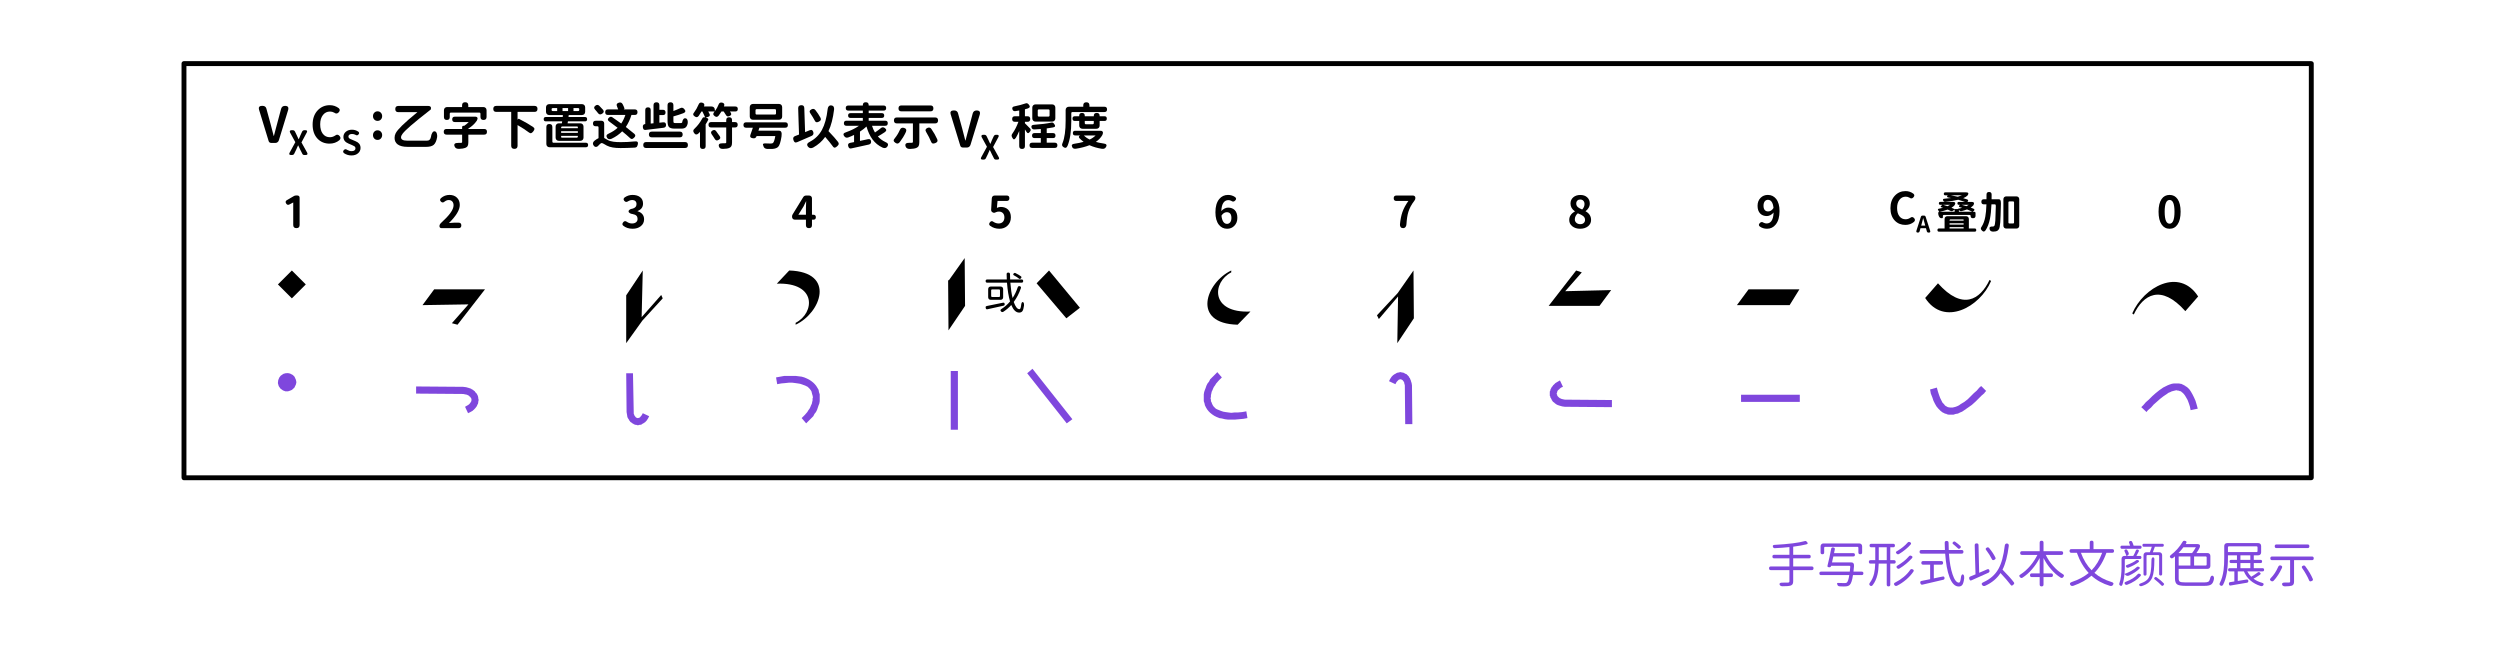 <?xml version="1.0" encoding="UTF-8" standalone="no"?>
<!-- Created with Inkscape (http://www.inkscape.org/) -->

<svg
   version="1.1"
   id="svg9227"
   width="1062.112"
   height="275.265"
   viewBox="0 0 1062.112 275.265"
   xml:space="preserve"
   xmlns="http://www.w3.org/2000/svg"
   xmlns:svg="http://www.w3.org/2000/svg"><defs
     id="defs9231" /><g
     id="g9233"
     transform="matrix(0,1.333,1.333,0,-3490.443,-90.462)"><g
       id="g29093"
       transform="translate(-7.07,-8.915)"><g
         id="g18985-5"
         transform="matrix(0.12,0,0,0.12,-328.9,2639.759)"><g
           id="g18819-2"
           transform="matrix(8.333,0,0,8.333,3271.375,-86.441)"><g
             aria-label="V"
             transform="matrix(0,1,1,0,0,0)"
             id="text18030-7"
             style="font-weight:bold;font-size:15.96px;font-family:'GenSenRounded TW';-inkscape-font-specification:'GenSenRounded TW Bold'"><path
               d="m 84.475,56.826 q -0.303,0 -0.543,-0.16 -0.223,-0.176 -0.303,-0.463 l -3.064,-10.023 q -0.16,-0.527 0.08,-0.846 0.239,-0.319 0.782,-0.319 h 0.383 q 0.399,0 0.702,0.239 0.303,0.223 0.399,0.606 l 1.341,4.9 q 0.176,0.622 0.463,1.788 0.319,1.325 0.527,2.027 h 0.08 q 0.176,-0.638 0.479,-1.851 0.335,-1.293 0.527,-1.963 l 1.277,-4.788 q 0.271,-0.958 1.245,-0.958 1.389,0 0.99,1.357 l -2.953,9.64 q -0.128,0.367 -0.431,0.591 -0.287,0.223 -0.67,0.223 h -0.559 z"
               id="path37759" /></g><g
             aria-label="X"
             transform="matrix(0,1,1,0,0,0)"
             id="text18034-7"
             style="font-weight:bold;font-size:10.68px;font-family:'GenSenRounded TW';-inkscape-font-specification:'GenSenRounded TW Bold'"><path
               d="m 90.724,60.666 q -0.363,0 -0.481,-0.192 -0.107,-0.192 0.064,-0.513 l 1.837,-3.375 -1.655,-3.033 q -0.192,-0.363 -0.064,-0.577 0.128,-0.214 0.534,-0.214 h 0.352 q 0.502,0 0.726,0.449 l 0.566,1.175 q 0.096,0.192 0.278,0.609 0.192,0.406 0.31,0.641 h 0.053 q 0.288,-0.726 0.523,-1.25 l 0.534,-1.153 q 0.096,-0.214 0.288,-0.342 0.203,-0.128 0.438,-0.128 h 0.352 q 0.363,0 0.481,0.203 0.117,0.192 -0.053,0.502 l -1.709,3.193 1.816,3.268 q 0.182,0.342 0.064,0.545 -0.117,0.192 -0.502,0.192 h -0.032 -0.47 q -0.417,0 -0.587,-0.363 l -0.705,-1.388 q -0.107,-0.214 -0.31,-0.662 -0.203,-0.417 -0.31,-0.641 h -0.043 q -0.331,0.79 -0.577,1.303 l -0.63,1.303 q -0.203,0.449 -0.716,0.449 z"
               id="path37756" /></g><g
             aria-label="C"
             transform="matrix(0,1,1,0,0,0)"
             id="text18038-7"
             style="font-weight:bold;font-size:15.96px;font-family:'GenSenRounded TW';-inkscape-font-specification:'GenSenRounded TW Bold'"><path
               d="m 103.066,57.05 q -2.33,0 -3.83,-1.564 -1.58,-1.66 -1.58,-4.501 0,-2.857 1.628,-4.565 1.548,-1.628 3.862,-1.628 1.548,0 2.841,0.958 0.622,0.559 0.032,1.261 -0.654,0.798 -1.484,0.16 -0.622,-0.351 -1.341,-0.351 -1.373,0 -2.234,1.085 -0.894,1.117 -0.894,2.985 0,1.915 0.83,3.016 0.846,1.101 2.25,1.101 0.862,0 1.644,-0.495 0.798,-0.686 1.484,0.128 0.559,0.67 -0.08,1.309 -1.341,1.101 -3.128,1.101 z"
               id="path37753" /></g><g
             aria-label="S "
             transform="matrix(0,1,1,0,0,0)"
             id="text18042-8"
             style="font-weight:bold;font-size:10.68px;font-family:'GenSenRounded TW';-inkscape-font-specification:'GenSenRounded TW Bold'"><path
               d="m 110.025,60.816 q -1.271,0 -2.35,-0.716 -0.534,-0.438 -0.096,-0.961 0.47,-0.566 1.089,-0.107 0.716,0.417 1.388,0.417 0.609,0 0.929,-0.235 0.331,-0.246 0.331,-0.673 0,-0.384 -0.31,-0.63 -0.192,-0.15 -0.801,-0.406 -0.053,-0.021 -0.075,-0.032 l -1.057,-0.449 q -1.602,-0.662 -1.602,-2.125 0,-0.983 0.769,-1.634 0.769,-0.651 1.965,-0.651 1.121,0 2.029,0.63 0.449,0.384 0.064,0.854 -0.427,0.523 -0.961,0.15 -0.523,-0.278 -1.132,-0.278 -0.523,0 -0.833,0.224 -0.31,0.224 -0.31,0.609 0,0.363 0.342,0.609 0.214,0.16 0.822,0.395 0.053,0.021 0.075,0.032 l 1.036,0.438 q 0.769,0.32 1.153,0.79 0.438,0.545 0.438,1.356 0,1.004 -0.769,1.677 -0.801,0.716 -2.136,0.716 z"
               id="path37750" /></g></g><g
           aria-label=":"
           transform="matrix(0,1,1,0,0,0)"
           id="text18046-2"
           style="font-weight:bold;font-size:133px;font-family:'GenSenRounded TW';-inkscape-font-specification:'GenSenRounded TW Bold';stroke-width:8.333"><path
             d="m 899.748,3736.879 q -5.187,0 -8.645,-3.591 -3.458,-3.724 -3.458,-9.177 0,-5.453 3.458,-9.044 3.458,-3.724 8.645,-3.724 5.32,0 8.778,3.724 3.458,3.591 3.458,9.044 0,5.32 -3.458,9.044 -3.325,3.724 -8.778,3.724 z m 0,-50.54 q -5.187,0 -8.645,-3.591 -3.458,-3.591 -3.458,-9.044 0,-5.453 3.458,-9.044 3.458,-3.724 8.645,-3.724 5.453,0 8.778,3.724 3.458,3.591 3.458,9.044 0,5.453 -3.458,9.044 -3.458,3.591 -8.778,3.591 z"
             id="path37747" /></g><g
           aria-label="乙字下置这些符号以表示"
           transform="matrix(0,1,1,0,0,0)"
           id="text18050-9"
           style="font-weight:bold;font-size:133px;font-family:'GenSenRounded TW';-inkscape-font-specification:'GenSenRounded TW Bold';stroke-width:8.333"><path
             d="m 979.563,3755.313 q -17.29,0 -26.201,-6.384 -8.379,-6.118 -8.379,-17.423 0,-6.783 2.926,-12.369 4.123,-7.847 16.492,-19.95 13.832,-13.699 41.23,-36.043 h -50.54 q -8.246,0 -8.246,-8.246 0,-8.246 8.246,-8.246 h 32.851 46.949 q 4.123,0 5.852,2.527 1.862,2.394 0.399,6.916 -35.112,27.265 -53.466,43.225 -15.96,13.832 -21.546,21.28 -3.99,5.187 -3.99,9.443 0,8.778 15.96,8.778 h 52.934 q 4.256,0 6.517,-1.862 2.66,-2.128 3.99,-7.714 0.798,-6.65 3.458,-11.039 3.192,-5.586 7.847,-3.857 3.192,1.197 4.522,6.251 1.197,4.256 0.665,8.778 -2.527,15.029 -9.31,20.748 -6.384,5.187 -19.817,5.187 z"
             id="path37744" /><path
             d="m 1116.154,3760.633 q -8.911,0.266 -11.571,-6.118 -4.389,-9.975 9.842,-9.709 3.325,0 6.517,0 1.995,0 2.66,-0.532 0.798,-0.532 0.798,-1.862 v -19.551 h -41.363 q -7.448,0 -7.448,-7.581 0,-7.448 7.448,-7.448 h 41.363 v -4.655 q 0,-3.724 3.724,-3.724 h 1.862 q 6.251,-4.256 11.97,-9.975 h -36.708 q -7.182,0 -7.182,-7.182 0,-7.182 7.182,-7.182 h 21.679 31.787 q 4.921,0 6.251,2.793 1.33,2.793 -1.596,7.98 -8.778,12.635 -22.477,20.881 v 1.064 h 42.028 q 7.448,0 7.448,7.448 0,7.581 -7.448,7.581 h -42.028 v 19.95 q 0,6.65 -1.729,9.975 -1.729,3.458 -6.517,5.32 -5.32,2.128 -16.492,2.527 z m -32.319,-76.741 q -7.714,0 -7.714,-7.714 v -17.955 q 0,-3.857 2.394,-6.251 2.394,-2.394 6.251,-2.394 h 39.501 v -4.522 q 0,-8.246 8.246,-8.246 8.246,0 8.246,8.246 v 4.522 h 39.9 q 3.857,0 6.251,2.394 2.394,2.394 2.394,6.251 v 17.556 q 0,8.113 -8.113,8.113 -8.113,0 -8.113,-8.113 v -8.246 q 0,-3.192 -3.192,-3.192 h -37.639 -37.506 q -3.192,0 -3.192,3.192 v 8.645 q 0,7.714 -7.714,7.714 z"
             id="path37741" /><path
             d="m 1263.252,3760.633 q -8.512,0 -8.512,-8.379 v -89.775 h -39.634 q -7.98,0 -7.98,-7.98 0,-7.98 7.98,-7.98 h 50.673 50.806 q 7.98,0 7.98,7.98 0,7.98 -7.98,7.98 h -44.954 v 20.881 l 1.463,-1.862 q 1.064,-1.197 2.394,-0.532 24.738,12.768 37.506,21.679 3.458,2.527 3.458,5.32 -0.133,2.394 -3.059,6.251 -3.192,3.99 -5.586,4.655 -2.793,0.798 -6.251,-1.995 -12.103,-9.177 -29.925,-19.418 v 54.796 q 0,8.379 -8.379,8.379 z"
             id="path37738" /><path
             d="m 1356.751,3756.377 q -3.857,0 -6.251,-2.394 -2.394,-2.394 -2.394,-6.251 v -45.087 q 0,-7.98 7.98,-7.98 7.98,0 7.98,7.98 v 38.57 q 0,3.192 3.192,3.192 h 44.289 41.496 q 5.985,0 5.985,5.985 0,5.985 -5.985,5.985 z m 24.605,-17.024 q -3.857,0 -6.251,-2.394 -2.394,-2.394 -2.394,-6.251 v -29.26 q 0,-3.857 2.394,-6.251 2.394,-2.394 6.251,-2.394 h 7.98 q 0.399,-2.394 0.798,-5.187 h -43.358 q -5.719,0 -5.719,-5.852 0,-5.719 5.719,-5.719 h 44.821 l 0.399,-5.187 h -36.176 q -3.857,0 -6.251,-2.394 -2.394,-2.394 -2.394,-6.251 v -11.704 q 0,-3.857 2.394,-6.251 2.394,-2.394 6.251,-2.394 h 43.358 43.358 q 3.857,0 6.251,2.394 2.394,2.394 2.394,6.251 v 11.704 q 0,3.857 -2.394,6.251 -2.394,2.394 -6.251,2.394 h -34.979 l -0.665,5.187 h 43.757 q 5.719,0 5.719,5.719 0,5.852 -5.719,5.852 h -45.22 l -0.931,5.187 h 33.649 q 3.857,0 6.251,2.394 2.394,2.394 2.394,6.251 v 29.26 q 0,3.857 -2.394,6.251 -2.394,2.394 -6.251,2.394 z m 7.98,-8.379 h 20.216 19.019 q 3.192,0 3.192,-3.192 v -1.596 h -44.422 v 2.793 q 0,1.995 1.995,1.995 z m -1.995,-12.768 h 22.211 22.211 v -4.522 h -44.422 z m 0,-12.502 h 22.211 22.211 v -2.66 q 0,-1.862 -1.862,-1.862 h -39.368 q -3.192,0 -3.192,3.192 z m -22.078,-45.486 h 4.123 7.448 v -7.847 h -11.571 q -3.192,0 -3.192,3.192 v 1.463 q 0,3.192 3.192,3.192 z m 25.802,0 h 14.763 v -7.847 h -7.448 -7.315 z m 29.127,0 h 12.103 q 3.192,0 3.192,-3.192 v -1.463 q 0,-3.192 -3.192,-3.192 h -4.522 -7.581 z"
             id="path37735" /><path
             d="m 1545.478,3758.505 q -12.502,0 -20.748,-1.463 -9.044,-1.463 -15.96,-5.054 -2.128,-1.064 -5.852,-3.325 -5.586,-3.458 -7.581,-3.458 -2.66,0 -6.65,4.256 -3.857,5.054 -7.581,5.852 -4.256,0.931 -7.448,-3.591 -4.788,-6.65 2.394,-12.768 5.32,-4.256 10.64,-6.783 v -28.329 q 0,-3.192 -3.192,-3.192 h -4.256 q -7.315,0 -7.315,-7.315 0,-7.315 7.315,-7.315 h 7.581 7.847 q 3.192,0 5.054,1.995 1.995,1.862 1.995,5.054 v 38.703 q 0.665,0.399 1.995,1.197 4.389,2.66 7.448,4.123 5.985,3.458 15.428,4.655 7.315,1.064 19.551,1.064 17.157,0 35.777,-1.862 6.251,-0.798 8.246,1.197 2.128,1.995 0.532,7.847 -1.197,4.123 -2.66,5.586 -1.729,1.596 -5.852,1.862 -21.014,1.064 -36.708,1.064 z m -24.073,-24.738 q -8.113,3.458 -11.97,-2.527 -4.921,-7.581 5.32,-11.704 13.034,-5.985 22.61,-14.896 -9.975,-7.714 -22.743,-17.024 -6.384,-4.522 -0.133,-9.975 4.655,-3.99 9.044,-0.798 10.906,7.448 23.408,16.492 6.384,-9.177 11.039,-22.743 h -26.866 -19.418 q -7.315,0 -7.315,-7.448 0,-7.315 7.315,-7.315 h 27.132 q -1.33,-4.123 -2.793,-7.315 -3.857,-7.98 4.788,-10.64 6.517,-1.995 9.842,3.99 3.325,6.384 4.788,11.039 0.665,1.862 -1.729,2.793 l -0.399,0.133 h 29.526 q 7.315,0 7.315,7.315 0,7.448 -7.315,7.448 h -8.778 q -5.32,17.556 -14.896,31.92 13.699,10.507 22.477,18.088 2.926,2.66 2.66,5.187 -0.133,2.261 -3.325,5.32 -3.059,2.926 -5.32,3.325 -2.527,0.399 -5.32,-2.394 -9.576,-8.911 -20.881,-17.955 -11.704,11.97 -28.063,19.684 z m -24.871,-66.633 q -6.916,4.921 -11.571,-1.862 -0.931,-1.197 -3.059,-3.857 -2.926,-3.458 -4.389,-5.054 -5.586,-5.985 1.33,-10.773 5.32,-3.724 9.842,0.665 6.517,6.384 10.108,10.773 2.261,3.059 1.596,5.453 -0.532,2.261 -3.857,4.655 z"
             id="path37732" /><path
             d="m 1613.308,3758.372 q -7.847,0 -7.847,-7.847 0,-7.98 7.847,-7.98 h 102.942 q 7.847,0 7.847,7.98 0,7.847 -7.847,7.847 h -51.471 z m 14.763,-28.329 q -7.581,0 -7.581,-7.581 0,-7.581 7.581,-7.581 h 74.48 q 7.581,0 7.581,7.581 0,7.581 -7.581,7.581 h -37.24 z m -16.226,-19.684 q -3.724,0.532 -5.453,-1.596 -1.596,-1.729 -1.995,-5.985 -0.665,-7.448 6.118,-7.98 h 0.266 v -37.24 q 0,-7.182 7.315,-7.182 7.182,0 7.182,7.182 v 35.91 l 7.448,-0.798 v -27.797 -20.216 q 0,-7.714 7.847,-7.714 7.714,0 7.714,7.714 v 12.236 h 9.31 q 7.049,0 7.049,7.049 0,7.049 -7.049,7.049 h -9.31 v 20.216 l 9.842,-1.064 q 7.581,-0.798 7.847,6.783 0.266,6.916 -6.783,7.714 -5.32,0.665 -16.093,1.995 -21.945,2.66 -31.255,3.724 z m 77.14,-3.458 q -11.305,0 -15.295,-4.389 -3.724,-4.256 -3.724,-16.226 v -24.605 -17.024 q 0,-7.714 7.847,-7.714 7.714,0 7.714,7.714 v 15.428 q 7.98,-2.793 18.354,-7.581 3.059,-1.596 5.586,-0.931 2.261,0.532 4.788,3.192 6.916,7.581 -2.261,11.172 -12.635,4.788 -26.467,8.512 v 11.837 q 0,3.857 0.931,4.921 0.931,0.931 4.655,0.931 h 14.098 q 2.527,0 3.458,-1.33 0.931,-6.118 3.325,-9.044 2.926,-3.724 7.448,-1.729 2.926,1.197 3.857,5.586 0.798,3.591 0.133,7.714 -1.729,7.581 -5.719,10.64 -3.724,2.926 -11.039,2.926 z"
             id="path37729" /><path
             d="m 1817.33,3760.766 q -8.778,0.266 -10.773,-6.118 -2.926,-9.044 9.31,-8.778 3.325,0 6.65,0 1.995,-0.133 2.66,-0.665 0.665,-0.532 0.665,-2.128 v -39.235 h -39.9 q -7.182,0 -7.182,-7.182 0,-7.182 7.182,-7.182 h 16.359 23.541 v -5.054 q 0,-7.714 7.714,-7.714 7.714,0 7.714,7.714 v 5.054 h 7.847 q 7.182,0 7.182,7.182 0,7.182 -7.182,7.182 h -7.847 v 39.501 q 0,6.517 -1.596,9.709 -1.596,3.458 -5.852,5.187 -5.187,2.261 -16.492,2.527 z m -53.599,0.133 q -7.581,0 -7.581,-7.448 v -38.038 q -0.399,0.399 -1.064,1.197 -1.862,1.995 -2.793,2.926 -6.517,6.251 -11.704,-0.798 -2.527,-3.458 -2.261,-6.251 0.266,-2.926 3.591,-5.719 11.97,-11.305 20.349,-26.866 2.394,-4.522 7.315,-2.793 l 0.399,0.133 q -1.064,-2.527 -4.123,-8.911 -2.261,-4.655 -3.325,-6.916 h -2.394 q -2.926,5.32 -7.315,11.571 -2.394,3.059 -4.788,3.458 -2.261,0.399 -5.586,-1.729 -3.857,-2.527 -4.256,-5.187 -0.399,-2.66 2.66,-6.118 6.517,-8.645 11.305,-19.95 2.793,-7.448 9.842,-5.453 7.98,1.995 4.921,9.709 l -0.133,0.133 -0.133,0.266 h 20.216 q 3.857,0 6.251,2.394 2.394,2.394 2.394,6.251 v 0.798 q 0,3.325 1.862,0.665 4.788,-6.65 8.113,-15.162 2.527,-6.916 9.709,-5.187 7.847,1.995 4.788,9.443 0,0.266 -0.266,0.798 h 18.354 11.837 q 6.65,0 6.65,6.65 0,6.65 -6.65,6.65 h -14.231 q 0.266,0.399 0.798,1.197 0.665,0.798 0.931,1.197 2.261,3.458 1.596,5.852 -0.665,2.261 -4.522,3.857 -3.325,1.463 -5.586,0.798 -2.261,-0.665 -3.99,-3.857 -1.995,-3.458 -5.852,-9.044 h -5.852 q -3.192,5.187 -7.448,10.906 -2.527,2.926 -4.921,3.325 -2.261,0.399 -5.453,-1.729 -3.857,-2.793 -3.99,-5.719 0,-2.793 3.591,-6.783 h -16.891 q 1.862,3.591 3.591,6.783 1.197,2.261 0.266,4.256 -0.798,1.995 -3.458,2.926 l -6.916,2.394 4.389,1.596 q 1.596,0.532 1.995,1.729 0.532,1.197 -0.133,2.66 -2.527,5.453 -6.65,11.704 v 57.988 q 0,7.448 -7.448,7.448 z m 42.028,-24.206 q -6.65,4.123 -10.374,-2.394 -1.33,-2.394 -3.591,-5.719 -3.192,-4.788 -4.788,-7.049 -3.99,-6.118 2.66,-9.842 5.719,-3.059 9.31,1.862 5.852,7.98 9.709,13.566 1.995,3.192 1.197,5.453 -0.665,1.995 -4.123,4.123 z"
             id="path37726" /><path
             d="m 1949,3760.766 q -4.389,0.399 -13.699,0.133 -4.522,-0.133 -7.315,-2.261 -2.793,-2.128 -3.458,-5.719 v -0.133 l -0.133,-0.266 q -3.591,-6.916 5.32,-6.384 5.719,0.399 13.433,0.399 4.788,0 6.65,-1.33 3.724,-3.059 6.384,-18.487 h -49.609 q 0,0.133 -0.133,0.266 -2.394,6.65 -9.443,5.586 -5.187,-0.798 -6.783,-3.059 -1.729,-2.527 0.133,-7.049 2.793,-7.182 6.251,-17.955 h -17.822 q -7.182,0 -7.182,-7.182 0,-7.182 7.182,-7.182 h 51.737 51.87 q 7.182,0 7.182,7.182 0,7.182 -7.182,7.182 h -68.495 q -1.33,4.389 -2.527,7.847 h 54.264 q 4.522,0 6.251,3.192 1.995,3.724 0.798,12.103 -3.458,22.61 -9.177,27.93 -5.054,4.522 -14.497,5.187 z m -52.003,-77.406 q -3.857,0 -6.251,-2.394 -2.394,-2.394 -2.394,-6.251 v -24.738 q 0,-3.857 2.394,-6.251 2.394,-2.394 6.251,-2.394 h 34.314 34.447 q 3.857,0 6.251,2.394 2.394,2.394 2.394,6.251 v 24.738 q 0,3.857 -2.394,6.251 -2.394,2.394 -6.251,2.394 z m 9.842,-13.832 h 23.94 24.073 q 3.192,0 3.192,-3.192 v -7.98 q 0,-3.192 -3.192,-3.192 h -48.013 q -3.192,0 -3.192,3.192 v 7.98 q 0,3.192 3.192,3.192 z"
             id="path37723" /><path
             d="m 2056.73,3757.175 q -7.98,3.99 -13.167,-1.729 -7.315,-8.246 4.921,-13.965 20.482,-10.906 31.521,-31.122 11.305,-20.615 15.295,-55.86 0.532,-4.522 2.926,-7.049 2.527,-2.66 6.65,-2.261 4.256,0.399 6.118,3.458 1.862,2.926 1.33,7.448 -4.389,35.511 -14.896,57.456 17.556,18.354 25.536,28.861 2.128,3.192 1.596,5.719 -0.532,2.261 -3.591,5.187 -4.123,3.99 -6.783,4.123 -3.059,0.133 -5.852,-4.256 -6.783,-9.443 -19.684,-24.339 -11.837,17.157 -31.92,28.329 z m -42.028,-14.497 q -4.123,1.862 -6.65,0.399 -2.261,-1.197 -3.724,-5.852 -2.66,-8.246 4.921,-10.773 1.064,-0.399 3.458,-1.33 4.256,-1.596 6.517,-2.527 l -1.33,-38.836 -0.931,-30.856 q -0.133,-7.847 7.847,-8.246 8.246,-0.399 8.379,7.714 l 2.128,63.84 q 1.995,-0.798 5.852,-2.394 3.99,-1.729 5.985,-2.527 8.113,-3.325 10.108,5.32 1.596,6.916 -4.788,9.709 -11.172,5.054 -33.782,14.63 -2.66,1.197 -3.99,1.729 z m 57.456,-54.397 q -4.256,2.261 -7.182,1.463 -2.793,-0.931 -4.655,-5.32 -2.394,-4.522 -4.522,-7.98 -2.926,-5.054 -6.251,-9.709 -5.32,-7.049 2.926,-11.172 6.118,-3.059 10.241,2.128 7.714,9.709 13.433,20.216 1.729,3.591 0.798,5.985 -1.064,2.394 -4.788,4.389 z"
             id="path37720" /><path
             d="m 2253.437,3754.914 q -4.123,5.719 -12.103,2.527 -16.492,-7.581 -27.132,-22.078 -9.842,-13.3 -15.827,-34.048 -7.581,7.182 -17.29,13.433 v 24.738 q 2.926,-0.665 8.778,-1.862 8.246,-1.862 12.369,-2.66 7.581,-1.729 8.379,6.118 0.532,6.517 -5.985,8.113 -18.753,4.256 -46.55,10.241 -3.325,0.798 -5.187,-0.665 -1.729,-1.197 -2.926,-4.788 -2.394,-7.847 5.054,-9.31 1.995,-0.266 6.118,-1.197 2.793,-0.532 4.256,-0.798 v -19.019 q -7.581,3.724 -15.561,6.65 -6.251,2.128 -10.108,-2.793 -3.325,-4.123 -2.128,-6.916 1.197,-2.527 6.517,-4.123 20.216,-7.182 34.314,-17.157 h -33.383 q -6.65,0 -6.65,-6.783 0,-6.65 6.65,-6.65 h 43.624 v -7.448 h -32.851 q -6.251,0 -6.251,-6.384 0,-6.251 6.251,-6.251 h 32.851 v -6.783 h -38.703 q -6.65,0 -6.65,-6.783 0,-6.65 6.65,-6.65 h 38.703 v -1.064 q 0,-7.714 7.847,-7.714 7.714,0 7.714,7.714 v 1.064 h 39.767 q 6.65,0 6.65,6.65 0,6.783 -6.65,6.783 h -39.767 v 6.783 h 34.979 q 6.251,0 6.251,6.251 0,6.384 -6.251,6.384 h -34.979 v 7.448 h 25.27 18.753 q 6.65,0 6.65,6.65 0,6.783 -6.65,6.783 h -35.245 q 3.458,10.64 7.847,17.822 8.379,-5.586 15.694,-11.571 4.921,-4.389 10.64,-0.133 7.581,5.586 -0.665,11.172 -9.576,6.384 -17.955,11.039 8.246,9.177 19.418,14.497 5.586,2.261 7.049,5.054 1.596,3.192 -1.596,7.714 z"
             id="path37717" /><path
             d="m 2314.218,3760.899 q -9.576,0.266 -11.97,-6.65 -3.458,-10.241 10.64,-9.709 2.66,0 5.32,0 3.458,0 3.458,-2.527 v -48.944 h -42.56 q -7.847,0 -7.847,-7.98 0,-7.847 7.847,-7.847 h 50.673 50.806 q 7.847,0 7.847,7.847 0,7.98 -7.847,7.98 h -41.895 v 49.343 q 0,6.783 -1.729,10.374 -1.729,3.591 -6.251,5.453 -5.453,2.261 -16.492,2.66 z m 67.165,-15.694 q -4.655,1.995 -7.315,1.064 -2.926,-0.931 -4.522,-5.453 -2.394,-5.985 -5.187,-11.305 -2.926,-5.985 -7.581,-13.699 -4.522,-7.315 3.724,-10.906 6.517,-2.66 10.241,2.926 9.443,13.699 15.561,27.398 1.463,3.724 0.133,6.118 -1.064,2.128 -5.054,3.857 z m -100.016,1.33 q -2.66,0.399 -6.118,-1.862 -4.389,-2.926 -4.655,-5.852 -0.266,-2.926 3.325,-6.783 7.714,-9.576 13.034,-21.546 3.059,-7.581 10.906,-5.586 8.645,2.394 5.32,10.64 -3.192,7.049 -7.714,14.497 -3.458,5.719 -8.778,12.768 -2.66,3.192 -5.32,3.724 z m 9.842,-85.519 q -7.847,0 -7.847,-7.847 0,-7.847 7.847,-7.847 h 38.437 38.57 q 7.847,0 7.847,7.847 0,7.847 -7.847,7.847 z"
             id="path37714" /></g><g
           id="g18825-6"
           transform="matrix(8.333,0,0,8.333,3283.567,-1404.906)"><g
             aria-label="V"
             transform="matrix(0,1,1,0,0,0)"
             id="text18054-7"
             style="font-weight:bold;font-size:15.96px;font-family:'GenSenRounded TW';-inkscape-font-specification:'GenSenRounded TW Bold'"><path
               d="m 463.135,56.826 q -0.303,0 -0.543,-0.16 -0.223,-0.176 -0.303,-0.463 l -3.064,-10.023 q -0.16,-0.527 0.08,-0.846 0.239,-0.319 0.782,-0.319 h 0.383 q 0.399,0 0.702,0.239 0.303,0.223 0.399,0.606 l 1.341,4.9 q 0.176,0.622 0.463,1.788 0.319,1.325 0.527,2.027 h 0.08 q 0.176,-0.638 0.479,-1.851 0.335,-1.293 0.527,-1.963 l 1.277,-4.788 q 0.271,-0.958 1.245,-0.958 1.389,0 0.99,1.357 l -2.953,9.64 q -0.128,0.367 -0.431,0.591 -0.287,0.223 -0.67,0.223 h -0.559 z"
               id="path37711" /></g><g
             aria-label="X "
             transform="matrix(0,1,1,0,0,0)"
             id="text18058-0"
             style="font-weight:bold;font-size:10.68px;font-family:'GenSenRounded TW';-inkscape-font-specification:'GenSenRounded TW Bold'"><path
               d="m 469.384,60.666 q -0.363,0 -0.481,-0.192 -0.107,-0.192 0.064,-0.513 l 1.837,-3.375 -1.655,-3.033 q -0.192,-0.363 -0.064,-0.577 0.128,-0.214 0.534,-0.214 h 0.352 q 0.502,0 0.726,0.449 l 0.566,1.175 q 0.096,0.192 0.278,0.609 0.192,0.406 0.31,0.641 h 0.053 q 0.288,-0.726 0.523,-1.25 l 0.534,-1.153 q 0.096,-0.214 0.288,-0.342 0.203,-0.128 0.438,-0.128 h 0.352 q 0.363,0 0.481,0.203 0.117,0.192 -0.053,0.502 l -1.709,3.193 1.816,3.268 q 0.182,0.342 0.064,0.545 -0.117,0.192 -0.502,0.192 h -0.032 -0.47 q -0.417,0 -0.587,-0.363 l -0.705,-1.388 q -0.107,-0.214 -0.31,-0.662 -0.203,-0.417 -0.31,-0.641 h -0.043 q -0.331,0.79 -0.577,1.303 l -0.63,1.303 q -0.203,0.449 -0.716,0.449 z"
               id="path37708" /></g></g><g
           aria-label="程度"
           transform="matrix(0,1,1,0,0,0)"
           id="text18062-5"
           style="font-weight:bold;font-size:133px;font-family:'GenSenRounded TW';-inkscape-font-specification:'GenSenRounded TW Bold';stroke-width:8.333"><path
             d="m 2611.604,3760.886 q -7.581,0 -7.581,-7.581 v -40.166 q -3.99,9.576 -8.645,17.689 -3.059,4.655 -5.453,4.522 -2.261,-0.266 -4.788,-5.32 -1.463,-3.059 -1.33,-5.32 0.266,-2.261 2.261,-4.921 9.177,-12.901 15.827,-30.989 h -9.31 q -7.315,0 -7.315,-7.448 0,-7.315 7.315,-7.315 h 11.438 v -15.295 q -2.926,0.532 -8.911,1.463 -0.931,0.133 -1.33,0.266 -5.852,0.798 -7.714,-4.522 -2.394,-7.049 5.453,-8.246 16.758,-3.325 28.728,-7.581 2.926,-1.197 5.054,-0.399 1.862,0.665 4.123,3.192 6.251,7.315 -2.527,10.374 -5.054,1.596 -7.714,2.261 v 18.487 h 6.783 q 7.315,0 7.315,7.315 0,7.448 -7.315,7.448 h -6.783 v 3.857 q 2.66,2.128 13.167,13.3 l 0.266,0.266 q 2.128,2.261 1.995,4.256 0,1.729 -1.995,4.389 -2.926,4.123 -5.32,3.99 -2.394,-0.266 -4.921,-4.788 -0.798,-1.463 -2.793,-4.389 -0.266,-0.399 -0.399,-0.665 v 25.935 18.354 q 0,7.581 -7.581,7.581 z m 26.733,-2.793 q -6.916,0 -6.916,-6.916 0,-6.916 6.916,-6.916 h 23.009 v -12.236 h -16.625 q -6.65,0 -6.65,-6.65 0,-6.65 6.65,-6.65 h 16.625 v -10.773 q -5.719,0.532 -16.625,1.064 -0.532,0 -0.798,0 -5.586,0.133 -7.182,-4.921 -1.995,-6.65 5.852,-7.315 29.659,-2.128 46.417,-5.852 2.527,-0.665 4.389,0.266 1.463,0.665 3.325,3.059 3.059,3.857 2.394,6.251 -0.532,2.261 -5.187,3.192 -5.586,1.064 -16.891,2.66 v 12.369 h 16.625 q 6.65,0 6.65,6.65 0,6.65 -6.65,6.65 h -16.625 v 12.236 h 21.413 q 6.916,0 6.916,6.916 0,6.916 -6.916,6.916 h -30.058 z m 9.044,-69.825 q -3.857,0 -6.251,-2.394 -2.394,-2.394 -2.394,-6.251 v -28.462 q 0,-3.857 2.394,-6.251 2.394,-2.394 6.251,-2.394 h 21.945 21.945 q 3.857,0 6.251,2.394 2.394,2.394 2.394,6.251 v 28.462 q 0,3.857 -2.394,6.251 -2.394,2.394 -6.251,2.394 z m 9.044,-13.3 h 12.502 12.502 q 3.192,0 3.192,-3.192 v -12.768 q 0,-3.192 -3.192,-3.192 h -25.004 q -3.192,0 -3.192,3.192 v 12.768 q 0,3.192 3.192,3.192 z"
             id="path37705" /><path
             d="m 2833.98,3756.497 q -3.192,4.921 -10.241,3.99 -18.487,-2.926 -33.117,-9.576 -15.827,6.251 -36.442,9.443 -7.049,0.798 -9.443,-4.389 -1.995,-4.389 -0.266,-6.517 1.729,-1.995 6.783,-2.527 13.167,-1.862 23.807,-4.921 -6.384,-4.655 -11.172,-9.842 -1.862,-2.261 -1.33,-4.123 0.532,-1.862 3.192,-2.926 l 0.399,-0.133 h -13.566 q -6.118,0 -6.118,-6.251 0,-6.118 6.118,-6.118 h 29.393 37.639 q 4.788,0 6.251,2.926 1.463,2.793 -0.931,8.113 -5.852,10.507 -17.423,18.487 8.512,2.527 20.349,4.256 5.985,0.665 7.448,3.059 1.729,2.394 -1.33,7.049 z m -106.267,1.197 q -2.394,0.798 -5.985,-1.596 -3.325,-2.261 -3.857,-4.921 -0.532,-2.66 1.33,-6.384 8.113,-19.95 8.113,-58.786 v -28.595 q 0,-3.857 2.394,-6.251 2.394,-2.394 6.251,-2.394 h 38.171 v -3.724 q 0,-8.113 8.246,-8.113 8.113,0 8.113,8.113 v 3.724 h 39.767 q 7.049,0 7.049,7.049 0,7.049 -7.049,7.049 h -40.432 -44.289 q -3.192,0 -3.192,3.192 v 19.95 q 0,42.693 -10.108,66.899 -1.995,4.123 -4.522,4.788 z m 63.441,-21.812 q 9.044,-4.256 15.827,-10.906 h -15.694 -15.561 q 5.852,6.251 15.428,10.906 z m -19.152,-28.595 q -3.857,0 -6.251,-2.394 -2.394,-2.394 -2.394,-6.251 v -12.103 h -11.571 q -6.251,0 -6.251,-6.251 0,-6.251 6.251,-6.251 h 11.571 v -1.463 q 0,-7.315 7.448,-7.315 7.315,0 7.315,7.315 v 1.463 h 23.94 v -1.064 q 0,-7.714 7.847,-7.714 7.714,0 7.714,7.714 v 1.064 h 12.768 q 6.251,0 6.251,6.251 0,6.251 -6.251,6.251 h -12.768 v 12.103 q 0,3.857 -2.394,6.251 -2.394,2.394 -6.251,2.394 h -18.487 z m 9.31,-11.97 h 8.778 8.778 q 3.192,0 3.192,-3.192 v -5.586 h -23.94 v 5.586 q 0,3.192 3.192,3.192 z"
             id="path37702" /></g><path
           d="m 3971.199,684.364 q 0,-8.541 -8.424,-8.541 h -59.787 l 5.265,-9.945 q 3.042,-5.499 -2.457,-8.892 -5.733,-3.627 -9.126,2.223 l -10.647,18.369 q -1.521,2.457 -1.521,5.499 v 3.744 q 0,2.691 1.638,4.329 1.638,1.638 4.329,1.638 h 37.44 34.866 q 8.424,0 8.424,-8.424 z"
           id="path37699"
           style="font-weight:bold;font-size:14.04px;font-family:'GenSenRounded TW';-inkscape-font-specification:'GenSenRounded TW Bold';stroke-width:8.333" /><path
           d="m 3971.199,1069.485 q 0,-2.34 -1.404,-3.861 -1.521,-1.404 -3.861,-1.404 h -0.351 q -4.446,0 -8.658,4.68 -14.976,16.38 -25.623,24.102 -11.817,8.658 -20.709,8.658 -6.552,0 -10.296,-3.51 -3.744,-3.393 -3.744,-9.477 0,-5.265 3.978,-10.647 4.914,-5.265 0.117,-10.062 -4.563,-4.563 -9.36,0.468 -8.307,9.711 -8.307,22.464 0,12.285 7.371,19.773 7.254,7.488 19.305,7.488 19.773,0 47.97,-28.782 -0.936,8.658 -0.936,14.04 v 11.583 q 0,7.254 7.254,7.254 7.254,0 7.254,-7.254 v -21.762 z"
           id="path37696"
           style="font-weight:bold;font-size:14.04px;font-family:'GenSenRounded TW';-inkscape-font-specification:'GenSenRounded TW Bold';stroke-width:8.333" /><path
           d="m 3972.837,1577.266 q 0,-15.327 -8.424,-25.272 -3.51,-3.744 -8.424,-0.117 -5.967,4.446 -1.404,10.296 4.212,6.318 4.212,13.455 0,6.669 -3.159,10.647 -3.159,4.095 -8.892,4.095 -5.265,0 -8.307,-2.808 -3.393,-3.159 -4.68,-10.413 -0.351,-3.627 -2.106,-6.903 -2.106,-3.744 -4.914,-3.744 -2.808,0 -5.031,3.393 -1.755,3.042 -2.106,6.552 -2.691,11.115 -12.285,11.115 -5.148,0 -7.956,-3.042 -2.808,-3.042 -2.925,-8.541 0.117,-5.616 3.159,-10.413 2.106,-2.808 1.989,-5.616 -0.234,-2.691 -2.808,-4.797 -5.148,-4.329 -9.36,1.17 -6.435,9.594 -6.435,20.475 0,12.753 5.967,20.358 6.084,7.722 17.082,7.722 14.04,0 19.773,-14.508 h 0.585 q 2.106,7.722 7.371,12.402 5.733,4.914 13.923,4.914 11.583,0 18.486,-9.009 6.669,-8.424 6.669,-21.411 z"
           id="path37693"
           style="font-weight:bold;font-size:14.04px;font-family:'GenSenRounded TW';-inkscape-font-specification:'GenSenRounded TW Bold';stroke-width:8.333" /><path
           d="m 3971.199,2045.612 q 0,-8.073 -7.956,-8.073 h -14.508 v -18.486 -10.764 q 0,-3.393 -2.106,-5.499 -2.106,-2.106 -5.499,-2.106 h -1.053 q -3.042,0 -5.616,1.638 l -45.513,27.963 q -4.329,2.691 -4.329,7.722 v 7.956 q 0,3.393 2.106,5.499 2.106,2.106 5.499,2.106 h 43.407 v 3.744 q 0,6.552 6.552,6.552 6.552,0 6.552,-6.552 v -3.744 h 14.508 q 7.956,0 7.956,-7.956 z m -35.568,-28.197 v 10.062 10.062 h -17.667 q -3.978,0 -14.274,0.468 -2.574,0.234 -3.627,0.234 v -0.468 q 7.371,-3.393 14.04,-6.903 z"
           id="path37690"
           style="font-weight:bold;font-size:14.04px;font-family:'GenSenRounded TW';-inkscape-font-specification:'GenSenRounded TW Bold';stroke-width:8.333" /><path
           d="m 3972.837,2551.538 q 0,-14.508 -8.19,-25.155 -3.627,-4.095 -8.658,-0.468 -5.967,4.446 -1.287,9.945 4.095,6.435 4.095,13.455 0,6.903 -4.095,10.998 -4.329,4.329 -11.817,4.329 -7.488,0 -11.583,-3.978 -4.095,-3.978 -4.095,-10.647 0,-4.563 1.872,-8.424 2.691,-4.446 0.117,-8.424 l -0.234,-0.351 q -2.223,-3.627 -6.669,-3.393 l -30.303,1.755 q -3.393,0.234 -5.382,2.34 -1.989,2.106 -1.989,5.382 v 15.795 16.029 q 0,7.137 7.137,7.137 7.254,0 7.254,-7.137 v -24.336 l 18.369,-1.638 q -2.457,5.148 -2.457,10.413 0,11.583 6.669,18.837 7.371,7.839 20.826,7.839 13.923,0 22.464,-9.126 7.956,-8.541 7.956,-21.177 z"
           id="path37687"
           style="font-weight:bold;font-size:14.04px;font-family:'GenSenRounded TW';-inkscape-font-specification:'GenSenRounded TW Bold';stroke-width:8.333" /><path
           d="m 3972.837,3156.237 q 0,-13.338 -10.413,-21.762 -11.7,-9.36 -33.345,-9.36 -22.932,0 -35.217,10.179 -10.881,9.009 -10.881,23.283 0,10.53 5.85,18.954 2.223,2.457 4.329,2.457 1.989,0.117 4.446,-2.106 5.616,-4.914 0.936,-10.998 -1.755,-3.744 -1.755,-7.254 0,-8.073 6.435,-12.87 7.371,-5.499 22.698,-5.967 -4.212,3.393 -6.786,8.541 -2.457,4.914 -2.457,9.243 0,11.349 6.669,17.901 7.137,6.903 20.592,6.903 12.987,0 21.06,-8.073 7.839,-7.605 7.839,-19.071 z m -12.987,-0.351 q 0,5.031 -3.978,8.307 -4.329,3.393 -11.817,3.393 -7.605,0 -11.583,-3.276 -3.627,-3.276 -3.627,-9.009 0,-8.19 9.126,-14.157 11.232,1.17 16.848,5.265 5.031,3.744 5.031,9.477 z"
           id="path37684"
           style="font-weight:bold;font-size:14.04px;font-family:'GenSenRounded TW';-inkscape-font-specification:'GenSenRounded TW Bold';stroke-width:8.333" /><path
           d="m 3971.199,3623.555 q 0,-4.329 -2.808,-6.552 -2.808,-2.106 -7.371,-1.755 -18.837,1.755 -32.643,6.552 -14.508,5.148 -29.367,15.795 v -31.824 q 0,-7.137 -7.254,-7.137 -7.137,0 -7.137,7.137 v 21.645 22.347 q 0,2.925 1.755,4.68 1.755,1.755 4.68,1.755 h 0.351 q 3.627,0 7.02,-2.691 14.508,-11.232 29.133,-15.795 12.519,-3.978 33.345,-5.265 4.446,-0.234 7.254,-2.457 3.042,-2.34 3.042,-6.435 z"
           id="path37681"
           style="font-weight:bold;font-size:14.04px;font-family:'GenSenRounded TW';-inkscape-font-specification:'GenSenRounded TW Bold';stroke-width:8.333" /><path
           d="m 3972.837,4093.702 q 0,-12.402 -6.552,-20.709 -6.552,-8.19 -16.614,-8.19 -14.625,0 -22.581,14.859 h -0.585 q -8.19,-11.466 -20.592,-11.466 -10.296,0 -16.614,7.371 -6.201,7.254 -6.201,18.72 0,11.466 6.318,18.252 6.318,6.903 16.731,6.903 5.967,0 11.583,-3.393 4.797,-2.925 8.19,-7.722 h 0.585 q 7.839,14.508 23.166,14.508 9.828,0 16.497,-7.956 6.669,-8.424 6.669,-21.177 z m -12.168,0.468 q 0,5.616 -3.042,9.009 -3.042,3.627 -8.541,3.627 -6.201,0 -10.296,-5.382 -3.159,-3.861 -7.02,-13.806 2.925,-3.627 7.02,-5.733 4.329,-2.223 9.009,-2.223 5.733,0 9.36,4.212 3.51,4.095 3.51,10.296 z m -38.961,5.031 q -6.552,6.201 -14.508,6.201 -5.382,0 -8.658,-3.042 -3.393,-3.042 -3.393,-8.424 0,-4.563 2.808,-7.488 2.925,-3.042 7.956,-3.042 5.733,0 9.594,4.446 2.925,3.276 6.201,11.349 z"
           id="path37678"
           style="font-weight:bold;font-size:14.04px;font-family:'GenSenRounded TW';-inkscape-font-specification:'GenSenRounded TW Bold';stroke-width:8.333" /><path
           d="m 3972.837,4590.158 q 0,-10.998 -6.084,-19.305 -2.106,-2.34 -4.212,-2.34 -1.872,0 -4.446,2.106 -5.499,4.797 -1.17,10.647 1.872,3.978 1.872,7.839 0,7.956 -6.435,12.636 -7.371,5.382 -22.698,5.85 4.329,-3.276 6.903,-8.307 2.574,-4.914 2.574,-9.477 0,-11.232 -6.786,-17.784 -7.137,-7.02 -20.475,-7.02 -12.987,0 -21.177,8.073 -7.722,7.722 -7.722,19.188 0,13.338 10.179,21.762 11.466,9.36 32.76,9.36 23.166,0 35.685,-10.179 11.232,-8.892 11.232,-23.049 z m -45.981,2.925 q 0,8.424 -9.243,14.274 -11.349,-1.053 -16.731,-5.265 -4.914,-3.627 -4.914,-9.594 0,-5.031 3.978,-8.307 4.329,-3.393 11.934,-3.393 7.488,0 11.349,3.393 3.627,3.159 3.627,8.892 z"
           id="path37675"
           style="font-weight:bold;font-size:14.04px;font-family:'GenSenRounded TW';-inkscape-font-specification:'GenSenRounded TW Bold';stroke-width:8.333" /><g
           aria-label="0"
           transform="matrix(0,1,1,0,0,0)"
           id="text18078-2"
           style="font-weight:bold;font-size:117px;font-family:'GenSenRounded TW';-inkscape-font-specification:'GenSenRounded TW, Bold';stroke-width:8.333"><path
             d="m 5659.365,3972.837 q -13.572,0 -21.294,-11.466 -8.073,-11.934 -8.073,-33.813 0,-21.879 8.073,-33.579 7.605,-10.998 21.294,-10.998 13.572,0 21.177,11.115 8.073,11.583 8.073,33.462 0,21.879 -8.073,33.813 -7.605,11.466 -21.177,11.466 z m 0,-13.455 q 12.987,0 12.987,-31.824 0,-31.239 -12.987,-31.239 -13.104,0 -13.104,31.239 0,17.199 3.744,25.038 3.276,6.786 9.36,6.786 z"
             id="path37672" /></g><g
           id="g18848-4"
           transform="matrix(8.333,0,0,8.333,3263.136,-106.299)"><g
             id="g18839-8"
             transform="translate(-1.16,4.5)"><g
               aria-label="C"
               transform="matrix(0,1,1,0,0,0)"
               id="text18070-0"
               style="font-weight:bold;font-size:11.04px;font-family:'GenSenRounded TW';-inkscape-font-specification:'GenSenRounded TW Bold'"><path
                 d="m 603.191,85.103 q -2.05,0 -3.37,-1.376 -1.39,-1.46 -1.39,-3.959 0,-2.513 1.432,-4.015 1.362,-1.432 3.398,-1.432 1.362,0 2.499,0.842 0.548,0.491 0.028,1.109 -0.576,0.702 -1.306,0.14 -0.548,-0.309 -1.179,-0.309 -1.207,0 -1.966,0.955 -0.786,0.983 -0.786,2.625 0,1.685 0.73,2.654 0.744,0.969 1.98,0.969 0.758,0 1.446,-0.435 0.702,-0.604 1.306,0.112 0.491,0.59 -0.07,1.151 -1.179,0.969 -2.752,0.969 z"
                 style="font-size:14.04px;-inkscape-font-specification:'GenSenRounded TW, Bold'"
                 id="path37669" /></g><g
               aria-label="A"
               transform="matrix(0,1,1,0,0,0)"
               id="text18074-2"
               style="font-weight:bold;font-size:7.32px;font-family:'GenSenRounded TW';-inkscape-font-specification:'GenSenRounded TW, Bold'"><path
                 d="m 607.175,87.546 q -0.651,0 -0.454,-0.63 l 1.42,-4.421 q 0.059,-0.168 0.19,-0.264 0.139,-0.102 0.315,-0.102 h 0.498 q 0.176,0 0.307,0.102 0.139,0.102 0.198,0.271 l 1.449,4.509 q 0.081,0.249 -0.029,0.395 -0.102,0.139 -0.359,0.139 h -0.168 q -0.183,0 -0.322,-0.102 -0.139,-0.11 -0.19,-0.285 l -0.271,-1.003 h -0.878 -0.878 l -0.264,0.952 q -0.117,0.439 -0.564,0.439 z m 1.061,-2.233 h 0.644 0.644 l -0.161,-0.593 q -0.102,-0.344 -0.293,-1.069 -0.117,-0.468 -0.183,-0.703 h -0.029 q -0.205,0.878 -0.461,1.771 z"
                 id="path37666" /></g></g><g
             aria-label="叠加"
             transform="matrix(0,1,1,0,0,0)"
             id="text18831-5"
             style="font-weight:bold;font-size:14.04px;font-family:'GenSenRounded TW';-inkscape-font-specification:'GenSenRounded TW, Bold';stroke-width:0.75"><path
               d="m 618.42,86.098 q -0.505,0 -0.505,-0.505 0,-0.519 0.505,-0.519 h 1.769 v -3.005 q 0,-0.407 0.253,-0.66 0.253,-0.253 0.66,-0.253 h 5.911 q 0.407,0 0.66,0.253 0.253,0.253 0.253,0.66 v 3.005 h 1.853 q 0.505,0 0.505,0.519 0,0.505 -0.505,0.505 h -5.686 z m 3.356,-1.025 h 4.479 v -0.421 h -2.246 -2.232 z m 0,-1.236 h 2.232 2.246 v -0.421 h -4.479 z m 0,-1.25 h 2.232 2.246 v -0.253 q 0,-0.154 -0.154,-0.154 h -3.987 q -0.337,0 -0.337,0.337 z m -2.597,-0.786 q -0.477,0 -0.772,-0.548 -0.253,-0.477 -0.253,-1.067 0,-0.154 0.07,-0.281 0.084,-0.154 0.211,-0.154 h 0.028 q -0.042,-0.098 -0.197,-0.323 -0.07,-0.126 -0.112,-0.183 -0.14,-0.183 -0.084,-0.309 0.056,-0.126 0.281,-0.154 0.899,-0.168 1.334,-0.295 -0.337,-0.112 -0.491,-0.154 -0.421,-0.126 -0.112,-0.435 l 0.393,-0.365 h -0.646 q -0.463,0 -0.463,-0.463 0,-0.463 0.463,-0.463 h 4.072 q 0.519,0 0.646,0.281 0.126,0.267 -0.168,0.772 -0.393,0.449 -0.997,0.8 0.604,0.253 1.011,0.449 v -0.028 h 1.109 l -0.07,-0.07 q -0.014,-0.014 0,-0.014 0.716,-0.112 1.348,-0.309 -0.112,-0.042 -0.351,-0.098 -0.225,-0.07 -0.337,-0.098 -0.281,-0.07 -0.323,-0.225 -0.042,-0.168 0.154,-0.365 l 0.183,-0.168 h -0.365 q -0.463,0 -0.463,-0.463 0,-0.463 0.463,-0.463 h 1.938 q -0.997,-0.365 -2.148,-0.688 -1.587,0.421 -4.114,0.646 -0.449,0.028 -0.646,-0.323 -0.351,-0.618 0.435,-0.66 1.053,-0.07 2.036,-0.211 -0.562,-0.112 -0.856,-0.168 -0.337,-0.056 -0.407,-0.239 -0.056,-0.197 0.183,-0.435 l 0.028,-0.028 h -0.786 q -0.463,0 -0.463,-0.477 0,-0.463 0.463,-0.463 h 6.683 q 0.534,0 0.646,0.267 0.112,0.267 -0.253,0.758 -0.477,0.463 -1.362,0.828 0.772,0.211 1.264,0.393 0.295,0.112 0.323,0.323 0.028,0.211 -0.225,0.449 l -0.028,0.028 h 1.418 q 0.505,0 0.646,0.281 0.14,0.281 -0.14,0.786 -0.323,0.365 -0.87,0.744 0.519,0.183 0.87,0.337 0.309,0.126 0.323,0.337 0.014,0.211 -0.267,0.435 l -0.309,0.225 h 0.505 q 0.197,0 0.309,0.112 0.112,0.112 0.112,0.309 v 0.856 q 0,0.772 -0.828,0.772 -0.73,0 -0.73,-0.674 v -0.028 q 0,-0.337 -0.337,-0.337 h -4.086 -4.086 q -0.337,0 -0.337,0.337 v 0.393 q 0,0.309 -0.309,0.309 z m -0.618,-2.05 h 2.415 2.415 v -0.716 l -0.491,0.351 q -0.407,0.309 -0.828,0.084 -0.379,-0.197 -0.913,-0.421 -1.095,0.421 -2.597,0.702 z m 6.192,0 h 2.134 2.134 q -0.604,-0.323 -1.685,-0.744 -0.828,0.323 -1.699,0.534 -0.548,0.112 -0.856,-0.351 l -0.014,-0.014 -0.014,-0.014 z m -3.636,-1.769 q 0.491,-0.225 0.828,-0.449 h -1.137 -1.137 q 0.056,0.014 0.168,0.042 0.856,0.253 1.278,0.407 z m 6.051,-0.014 q 0.351,-0.183 0.716,-0.435 h -1.137 -1.137 q 0.519,0.126 1.558,0.435 z m -2.78,-3.005 q 0.87,-0.253 1.334,-0.463 h -1.755 -1.755 q 1.039,0.197 2.176,0.463 z"
               id="path37663" /><path
               d="m 632.685,86.07 q -0.253,0.014 -0.604,-0.337 -0.323,-0.337 -0.337,-0.604 -0.014,-0.267 0.267,-0.646 0.8,-1.236 1.151,-3.131 0.295,-1.53 0.365,-3.959 h -0.8 q -0.814,0 -0.814,-0.814 0,-0.814 0.814,-0.814 h 0.814 q 0.014,-0.477 0.014,-1.488 0,-0.828 0.814,-0.828 0.814,0 0.814,0.828 0,0.997 -0.014,1.488 h 1.502 0.8 q 0.351,0 0.505,0.281 0.183,0.337 0.168,1.137 -0.098,4.366 -0.211,5.939 -0.14,1.741 -0.435,2.176 -0.225,0.337 -0.477,0.505 -0.211,0.126 -0.59,0.211 -0.351,0.07 -0.786,0.07 -0.899,-0.028 -1.081,-0.688 -0.154,-0.562 0.098,-0.772 0.225,-0.197 0.856,-0.168 0.042,0 0.084,0 0.295,0 0.463,-0.253 0.183,-0.267 0.295,-1.643 0.084,-1.334 0.154,-4.493 0.014,-0.393 -0.07,-0.548 -0.07,-0.126 -0.253,-0.126 h -1.067 q -0.112,2.794 -0.477,4.605 -0.449,2.204 -1.39,3.65 -0.309,0.407 -0.576,0.421 z m 7.16,-0.969 q -0.407,0 -0.66,-0.253 -0.253,-0.253 -0.253,-0.66 v -8.424 q 0,-0.407 0.253,-0.66 0.253,-0.253 0.66,-0.253 h 1.615 1.615 q 0.407,0 0.66,0.253 0.253,0.253 0.253,0.66 v 8.424 q 0,0.407 -0.253,0.66 -0.253,0.253 -0.66,0.253 z m 1.025,-1.615 h 1.123 q 0.337,0 0.337,-0.337 v -6.36 q 0,-0.337 -0.337,-0.337 h -1.123 q -0.337,0 -0.337,0.337 v 3.187 3.173 q 0,0.337 0.337,0.337 z"
               id="path37660" /></g></g><path
           d="m 4133.686,4676.169 42,-26 v -140 l -42,31 v 135"
           style="fill:#000000;fill-opacity:1;fill-rule:evenodd;stroke:none"
           id="path37657" /><path
           d="m 4120.686,635.169 -37,37 37,37 37,-37"
           style="fill:#000000;fill-opacity:1;fill-rule:evenodd;stroke:none"
           id="path37654" /><path
           d="m 4050.686,2459.169 59,-42 v -2 l 133,1 -65,44 -127,-1"
           style="fill:#000000;fill-opacity:1;fill-rule:evenodd;stroke:none"
           id="path37651" /><path
           d="m 4117.686,2650.169 -34,33 99,82 28,-36 -93,-79"
           style="fill:#000000;fill-opacity:1;fill-rule:evenodd;stroke:none"
           id="path37648" /><path
           d="m 4083.686,3651.169 60,-42 59,-55 10,5 -60,51 124,-2 -66,44 -127,-1"
           style="fill:#000000;fill-opacity:1;fill-rule:evenodd;stroke:none"
           id="path37645" /><path
           d="m 4276.686,1560.169 -60,43 -59,54 -9,-4 59,-52 -124,3 66,-44 h 127"
           style="fill:#000000;fill-opacity:1;fill-rule:evenodd;stroke:none"
           id="path37642" /><path
           d="m 4133.686,1185.169 94,-73 -4,-15 -50,44 2,-122 -42,31 v 135"
           style="fill:#000000;fill-opacity:1;fill-rule:evenodd;stroke:none"
           id="path37639" /><path
           d="m 4083.686,1993.169 35,-33 c -4,107 78,101 104,50 h 5 c -31,67 -140,108 -144,-17"
           style="fill:#000000;fill-opacity:1;fill-rule:evenodd;stroke:none"
           id="path37636" /><path
           d="m 4227.686,3184.169 -35,34 c 5,-107 -78,-102 -104,-51 h -5 c 32,-67 141,-107 144,17"
           style="fill:#000000;fill-opacity:1;fill-rule:evenodd;stroke:none"
           id="path37633" /><path
           d="m 4156.686,5010.169 -39,34 c 73,65 44,112 -9,137 l 3,4 c 69,-29 122,-125 45,-175"
           style="fill:#000000;fill-opacity:1;fill-rule:evenodd;stroke:none"
           id="path37630" /><path
           d="m 3533.686,379.169 c -3,0 -6,3 -6,6 V 6035.169 c 0,4 3,7 6,7 h 1100 c 4,0 7,-3 7,-7 V 385.169 c 0,-3 -3,-6 -7,-6 z m 1100,13 -6,-7 V 6035.169 l 6,-6 h -1100 l 7,6 V 385.169 l -7,7"
           style="fill:#000000;fill-opacity:1;fill-rule:nonzero;stroke:none"
           id="path37627" /><path
           d="m 4152.686,5735.169 39,-34 c -73,-65 -44,-112 9,-137 l -3,-4 c -70,30 -123,125 -45,175"
           style="fill:#000000;fill-opacity:1;fill-rule:evenodd;stroke:none"
           id="path37624" /><path
           d="m 4177.686,4010.169 -94,73 5,15 50,-44 -3,122 42,-31 v -135"
           style="fill:#000000;fill-opacity:1;fill-rule:evenodd;stroke:none"
           id="path37621" /><g
           id="g18106-7"
           transform="matrix(8.333,0,0,8.333,2733.686,-64.831)"><g
             aria-label="或"
             transform="matrix(0,1,1,0,0,0)"
             id="text18110-4"
             style="font-size:14px;font-family:Calibri;-inkscape-font-specification:Calibri"><path
               d="m 320.249,175.426 q -1.498,0 -2.506,-2.422 -1.078,1.204 -2.478,2.128 -0.434,0.28 -0.77,-0.056 -0.462,-0.462 0.154,-0.826 1.526,-0.952 2.702,-2.38 -0.686,-2.282 -0.98,-5.978 h -3.402 -2.898 q -0.504,0 -0.504,-0.518 0,-0.504 0.504,-0.504 h 6.244 q -0.028,-0.546 -0.056,-1.638 -0.028,-0.56 0.532,-0.56 0.546,0 0.546,0.56 0,0.182 0.014,0.546 0.014,0.728 0.028,1.092 h 3.654 q 0.504,0 0.504,0.504 0,0.518 -0.504,0.518 h -3.584 q 0.224,2.996 0.714,4.886 0.98,-1.456 1.624,-3.388 0.182,-0.504 0.658,-0.378 0.532,0.126 0.35,0.672 -0.868,2.492 -2.268,4.354 0.812,2.31 1.82,2.31 0.392,0 0.532,-1.218 0.042,-0.518 0.182,-0.812 0.196,-0.378 0.49,-0.182 0.168,0.112 0.238,0.476 0.042,0.266 0.014,0.56 -0.154,1.274 -0.504,1.778 -0.35,0.476 -1.05,0.476 z m -10.108,-1.064 q -0.252,0.056 -0.378,-0.056 -0.112,-0.098 -0.168,-0.364 -0.056,-0.28 0.014,-0.42 0.084,-0.14 0.336,-0.196 0.266,-0.056 0.868,-0.182 0.952,-0.182 1.456,-0.294 0.07,-0.014 0.196,-0.042 1.736,-0.35 2.618,-0.532 0.518,-0.098 0.56,0.42 0.042,0.462 -0.42,0.546 -3.08,0.672 -5.082,1.12 z m 1.05,-3.01 q -0.364,0 -0.588,-0.224 -0.224,-0.224 -0.224,-0.588 v -2.604 q 0,-0.364 0.224,-0.588 0.224,-0.224 0.588,-0.224 h 3.15 q 0.364,0 0.588,0.224 0.224,0.224 0.224,0.588 v 2.604 q 0,0.364 -0.224,0.588 -0.224,0.224 -0.588,0.224 h -1.582 z m 0.434,-0.896 h 1.106 1.12 q 0.294,0 0.294,-0.294 v -1.834 q 0,-0.294 -0.294,-0.294 h -2.226 q -0.294,0 -0.294,0.294 v 1.834 q 0,0.294 0.294,0.294 z m 8.904,-5.754 q -0.154,0.042 -0.336,-0.112 -0.602,-0.49 -1.554,-1.008 -0.49,-0.238 -0.112,-0.644 0.238,-0.252 0.532,-0.112 0.406,0.182 1.022,0.546 0.532,0.336 0.742,0.49 0.322,0.266 0.014,0.616 -0.182,0.196 -0.308,0.224 z"
               style="font-family:'GenSenRounded TW';-inkscape-font-specification:'GenSenRounded TW'"
               id="path37618" /></g></g><path
           d="m 4380.686,644.169 c -9,0 -15,7 -15,15 v 0 0 c 0,9 6,15 15,15 v 0 0 c 8,0 15,-6 15,-15 v 0 0 c 0,-8 -7,-15 -15,-15 v 0"
           style="fill:#ff0000;fill-opacity:1;fill-rule:evenodd;stroke:none"
           id="path37615" /><path
           d="m 4381.686,635.169 c -2.278,0.279 -4.556,0.558 -6.835,0.838 -2.222,0.887 -4.444,1.775 -6.665,2.662 -1.675,1.281 -3.35,2.562 -5.025,3.843 -1.662,2.431 -3.325,4.862 -4.987,7.293 -0.525,1.881 -1.05,3.762 -1.575,5.643 -0.131,2.099 -0.261,4.199 -0.392,6.298 0.406,1.877 0.813,3.754 1.219,5.631 1.246,2.42 2.493,4.841 3.739,7.261 1.507,1.51 3.013,3.021 4.52,4.531 2.819,1.274 5.637,2.547 8.456,3.821 2.104,0.407 4.208,0.814 6.313,1.221 1.909,-0.4 3.819,-0.801 5.728,-1.201 2.87,-1.347 5.741,-2.695 8.611,-4.042 2.012,-2.215 4.023,-4.43 6.035,-6.645 0.693,-1.634 1.385,-3.267 2.078,-4.901 0.593,-1.88 1.186,-3.761 1.779,-5.641 0,-2.204 0,-4.409 0,-6.613 -0.802,-2.151 -1.604,-4.302 -2.407,-6.453 -1.657,-2.307 -3.314,-4.614 -4.971,-6.92 -2.159,-1.49 -4.318,-2.979 -6.477,-4.469 -2.518,-0.724 -5.036,-1.449 -7.554,-2.173 -0.53,0.005 -1.061,0.01 -1.592,0.015 z"
           style="fill:#7f47dd;fill-opacity:1;fill-rule:nonzero;stroke:none"
           id="path37612" /><path
           d="m 4413.686,4521.169 h 19 v 156 h -19 z"
           style="fill:#7f47dd;fill-opacity:1;fill-rule:nonzero;stroke:none"
           id="path37609" /><path
           d="m 4446.686,4178.169 -1,-125 -1,-7 -2,-7 -2,-6 c -1,-1 -1,-1 -1,-2 l -3,-4 c 0,0 0,-1 -1,-1 l -3,-4 c 0,0 0,0 -1,-1 l -3,-2 c -1,-1 -1,-1 -2,-1 l -4,-2 c 0,-1 -1,-1 -1,-1 l -4,-1 c -1,-1 -1,-1 -2,-1 h -4 c -1,0 -1,0 -2,0 h -4 c -1,0 -1,0 -2,1 l -4,1 c -1,0 -1,0 -2,1 l -4,2 c 0,0 -1,0 -1,1 l -4,3 c -1,0 -1,0 -1,1 l -4,4 -1,1 -3,5 -4,7 17,8 2,-5 4,-5 -1,2 3,-4 -1,1 4,-4 -1,1 4,-2 -2,1 5,-1 h -2 l 4,-1 h -2 l 4,1 h -2 l 4,1 -1,-1 3,2 -1,-1 3,3 -1,-1 3,3 -1,-1 3,4 -1,-1 2,4 1,4 1,5 1,125"
           style="fill:#7f47dd;fill-opacity:1;fill-rule:nonzero;stroke:none"
           id="path37606" /><path
           d="m 4391.686,1002.169 1,125 1,8 2,7 2,6 1,1 2,4 1,1 3,4 c 1,0 1,1 2,1 l 3,3 c 1,0 1,1 1,1 l 4,2 c 1,0 1,1 2,1 l 4,1 h 2 l 4,1 h 2 l 4,-1 h 2 l 4,-1 c 0,-1 1,-1 1,-1 l 5,-2 c 0,-1 1,-1 1,-1 l 4,-3 c 0,-1 1,-1 1,-1 l 4,-4 c 0,-1 0,-1 1,-1 l 3,-5 4,-8 -17,-8 -3,5 -3,5 1,-1 -4,4 1,-1 -4,3 2,-1 -4,2 h 1 l -4,1 h 2 -4 2 -4 1 l -4,-1 2,1 -3,-3 1,1 -4,-2 2,1 -3,-4 v 1 l -2,-4 1,2 -2,-4 -1,-5 -1,-5 -1,-125"
           style="fill:#7f47dd;fill-opacity:1;fill-rule:nonzero;stroke:none"
           id="path40173" /><path
           d="m 4350.686,2441.169 h 156 v -19.013 l -156,0.013"
           style="fill:#7f47dd;fill-opacity:1;fill-rule:nonzero;stroke:none"
           id="path37600" /><path
           d="m 4344.686,2639.169 134,106 11,-15 -133,-105"
           style="fill:#7f47dd;fill-opacity:1;fill-rule:nonzero;stroke:none"
           id="path37597" /><path
           d="m 4356.686,1578.169 103,2 h 4 l 3,1 h -1 l 4,1 h -1 l 3,2 -1,-1 3,3 -1,-2 2,3 -1,-1 2,3 -1,-2 1,3 v -2 4 -2 3 -2 l -1,4 1,-2 -2,4 1,-2 -3,4 1,-2 -3,3 -3,2 -4,2 8,17 6,-3 6,-4 3,-3 c 0,0 1,0 1,-1 l 2,-3 c 1,-1 1,-1 1,-2 l 2,-3 1,-1 1,-4 c 0,0 0,-1 0,-2 l 1,-3 c 0,-1 0,-1 0,-2 l -1,-3 c 0,-1 0,-2 0,-2 l -1,-3 c 0,-1 -1,-2 -1,-2 l -2,-3 c 0,-1 0,-1 0,-1 l -3,-3 c 0,-1 0,-1 -1,-2 l -3,-2 c 0,-1 -1,-1 -1,-1 l -4,-2 c 0,0 0,-1 -1,-1 l -4,-2 h -1 l -6,-1 -6,-1 -103,-1"
           style="fill:#7f47dd;fill-opacity:1;fill-rule:nonzero;stroke:none"
           id="path37594" /><path
           d="m 4491.686,3629.169 -103,-1 -4,-1 -3,-1 1,1 -4,-2 1,1 -3,-3 1,1 -3,-2 1,1 -2,-3 1,2 -2,-4 1,2 -1,-3 v 2 -4 2 -3 2 l 1,-4 -1,2 2,-4 -1,2 3,-3 -1,1 3,-3 3,-2 4,-2 -8,-17 -6,3 -6,4 -3,3 -1,1 -2,3 c -1,1 -1,1 -1,2 l -2,3 c 0,1 -1,1 -1,2 l -1,3 c 0,1 0,1 0,2 l -1,3 c 0,1 0,2 0,2 l 1,4 v 1 l 1,4 1,1 2,4 c 0,0 0,0 0,1 l 3,3 c 0,0 0,1 1,1 l 3,3 h 1 l 4,3 c 0,0 0,0 1,0 l 4,2 h 1 l 6,2 6,1 103,1"
           style="fill:#7f47dd;fill-opacity:1;fill-rule:nonzero;stroke:none"
           id="path37591" /><path
           d="m 4367.686,1958.169 -2,11 -2,11 v 30 l 1,8 1,8 2,7 3,7 3,6 4,6 4,5 4,4 5,4 5,3 5,3 6,1 6,2 h 18 l 6,-1 5,-2 6,-2 6,-2 6,-3 5,-4 6,-3 9,-9 10,-10 -14,-12 -8,8 -8,7 -5,3 -4,3 -4,2 -5,2 -4,2 -5,1 -4,1 h -5 l -3,1 -5,-1 -3,-1 -4,-1 -4,-1 -3,-2 -3,-2 -3,-3 -3,-3 -2,-4 -2,-5 -2,-5 -2,-6 -1,-6 -1,-7 -1,-8 v -9 l 1,-9 1,-11 2,-11"
           style="fill:#7f47dd;fill-opacity:1;fill-rule:nonzero;stroke:none"
           id="path37588" /><path
           d="m 4475.686,3210.169 2,-11 1,-11 1,-11 v -19 l -1,-8 -2,-8 -1,-7 -3,-7 -3,-6 -4,-6 -4,-5 -4,-4 -5,-4 -5,-3 -6,-3 -5,-1 -6,-2 h -18 l -6,1 -6,2 -5,2 -6,2 -6,3 -5,4 -6,3 -9,9 -10,10 14,12 8,-8 8,-7 5,-3 4,-3 4,-2 5,-2 4,-2 5,-1 4,-1 h 4 l 5,-1 3,1 h 4 l 4,2 3,1 4,2 3,2 3,3 3,3 2,4 2,5 2,5 2,6 1,6 1,7 1,8 -1,9 v 9 l -1,11 -2,11"
           style="fill:#7f47dd;fill-opacity:1;fill-rule:nonzero;stroke:none"
           id="path37585" /><path
           d="m 4394.686,5041.169 11,3 9,3 8,3 6,3 6,3 4,4 4,3 -1,-1 3,4 -1,-1 3,5 -1,-2 2,5 -1,-2 1,5 v -1 8 l -1,4 -1,4 -2,5 -2,4 -3,4 -6,10 -7,9 -8,8 -8,8 -7,8 -7,6 -3,3 -2,3 13,13 3,-3 3,-2 6,-7 8,-8 8,-8 9,-10 7,-10 7,-10 4,-6 2,-5 3,-6 1,-6 2,-6 v -11 -1 l -1,-5 c 0,0 0,-1 -1,-1 l -1,-5 c 0,-1 -1,-1 -1,-1 l -2,-5 c -1,0 -1,-1 -1,-1 l -3,-4 c -1,-1 -1,-1 -1,-1 l -5,-5 -6,-5 -7,-4 -8,-4 -9,-3 -10,-4 -11,-2"
           style="fill:#7f47dd;fill-opacity:1;fill-rule:nonzero;stroke:none"
           id="path37582" /><path
           d="m 4454.686,5715.169 -10,-2 -9,-3 -8,-3 -7,-4 -5,-3 -4,-3 -4,-4 1,1 -3,-4 v 1 l -2,-4 1,1 -2,-5 v 2 -5 1 l -1,-4 1,-4 1,-4 1,-4 2,-4 2,-5 3,-4 6,-9 7,-9 8,-9 7,-8 8,-7 6,-7 3,-3 3,-2 -13,-14 -3,3 -3,3 -7,6 -7,8 -9,9 -8,9 -8,10 -7,10 -3,6 -3,6 -2,5 -2,6 -1,6 v 11 c 0,1 0,1 0,2 l 1,4 c 0,1 0,1 0,2 l 2,4 c 0,1 0,1 1,2 l 2,4 c 0,1 1,1 1,1 l 3,5 c 0,0 1,0 1,1 l 5,5 6,4 7,4 8,4 9,4 10,3 11,3"
           style="fill:#7f47dd;fill-opacity:1;fill-rule:nonzero;stroke:none"
           id="path37579" /></g><g
         id="g9299-5-8"
         transform="translate(-205.217,2842.061)"><g
           aria-label="手写形式以本文颜色展示"
           transform="matrix(0,1,1,0,0,0)"
           id="text9303-6-4"
           style="font-size:15.96px;font-family:Calibri;-inkscape-font-specification:Calibri;fill:#7f47dd;fill-opacity:1"><path
             d="m 353.502,466.997 q -0.303,0 -0.559,-0.096 -0.287,-0.128 -0.383,-0.351 -0.16,-0.367 0.112,-0.559 0.223,-0.16 0.702,-0.144 1.548,0 1.803,-0.016 0.479,0 0.479,-0.447 v -3.527 h -5.921 q -0.575,0 -0.575,-0.591 0,-0.575 0.575,-0.575 h 2.665 3.256 v -2.586 h -4.868 q -0.559,0 -0.559,-0.575 0,-0.559 0.559,-0.559 h 4.868 v -2.458 q -2.187,0.239 -4.66,0.351 -0.463,0.016 -0.606,-0.431 -0.176,-0.591 0.511,-0.622 6.671,-0.367 9.672,-1.213 0.207,-0.064 0.351,0 0.112,0.048 0.287,0.239 0.287,0.319 0.271,0.495 -0.016,0.192 -0.399,0.303 -1.676,0.431 -4.229,0.75 v 2.586 h 5.027 q 0.559,0 0.559,0.559 0,0.575 -0.559,0.575 h -5.027 v 2.586 h 5.905 q 0.575,0 0.575,0.575 0,0.591 -0.575,0.591 h -5.905 v 3.543 q 0,0.622 -0.207,0.942 -0.192,0.303 -0.638,0.447 -0.622,0.207 -2.506,0.207 z"
             style="font-family:'GenSenRounded TW';-inkscape-font-specification:'GenSenRounded TW';fill:#7f47dd;fill-opacity:1"
             id="path37576" /><path
             d="m 373.596,467.045 q -0.511,0.048 -1.851,-0.016 -0.702,-0.016 -0.83,-0.606 v -0.016 l -0.016,-0.032 q -0.255,-0.495 0.431,-0.431 0.83,0.048 1.883,0.048 0.543,0 0.734,-0.176 0.495,-0.415 0.782,-2.378 h -8.985 q -0.543,0 -0.543,-0.559 0,-0.543 0.543,-0.543 h 4.293 4.852 q 0.016,-0.144 0.048,-0.431 0.08,-0.686 0.112,-1.069 0.016,-0.367 -0.303,-0.367 h -5.778 l -0.016,0.032 q -0.112,0.495 -0.638,0.447 -0.351,-0.032 -0.463,-0.144 -0.128,-0.128 -0.048,-0.431 0.575,-2.234 1.149,-5.267 0.096,-0.559 0.654,-0.479 0.622,0.08 0.511,0.654 -0.16,0.766 -0.239,1.165 h 6.129 q 0.527,0 0.527,0.527 0,0.527 -0.527,0.527 h -6.352 q -0.287,1.309 -0.431,1.899 h 6.161 q 0.958,0 0.846,1.229 -0.096,1.037 -0.16,1.708 h 2.617 q 0.543,0 0.543,0.543 0,0.559 -0.543,0.559 h -2.777 q -0.351,2.458 -1.005,3.096 -0.447,0.463 -1.309,0.511 z m -7.437,-10.246 q -0.575,0 -0.575,-0.575 v -1.947 q 0,-0.415 0.255,-0.67 0.255,-0.255 0.67,-0.255 h 5.698 5.698 q 0.415,0 0.67,0.255 0.255,0.255 0.255,0.67 v 1.931 q 0,0.591 -0.591,0.591 -0.606,0 -0.606,-0.591 v -1.436 q 0,-0.335 -0.335,-0.335 h -10.23 q -0.335,0 -0.335,0.335 v 1.452 q 0,0.575 -0.575,0.575 z"
             style="font-family:'GenSenRounded TW';-inkscape-font-specification:'GenSenRounded TW';fill:#7f47dd;fill-opacity:1"
             id="path37573" /><path
             d="m 382.214,466.614 q -0.463,0.543 -0.894,0.144 -0.431,-0.383 0.016,-0.942 0.91,-1.229 1.309,-2.889 0.287,-1.261 0.351,-3.144 h -1.484 q -0.543,0 -0.543,-0.559 0,-0.543 0.543,-0.543 h 1.5 v -4.102 h -1.261 q -0.559,0 -0.559,-0.559 0,-0.559 0.559,-0.559 h 3.479 3.495 q 0.559,0 0.559,0.559 0,0.559 -0.559,0.559 h -0.926 v 4.102 h 1.181 q 0.543,0 0.543,0.543 0,0.559 -0.543,0.559 h -1.181 v 6.703 q 0,0.559 -0.559,0.559 -0.575,0 -0.575,-0.559 v -6.703 h -2.554 q -0.048,2.107 -0.415,3.575 -0.447,1.883 -1.484,3.256 z m 7.788,0.192 q -0.527,0.255 -0.846,-0.144 -0.479,-0.559 0.271,-0.894 1.436,-0.718 2.649,-1.74 1.261,-1.053 2.043,-2.218 0.255,-0.415 0.766,-0.223 0.606,0.239 0.271,0.766 -0.894,1.309 -2.25,2.49 -1.404,1.197 -2.905,1.963 z m 0.75,-5.474 q -0.431,0.255 -0.766,-0.096 -0.495,-0.495 0.128,-0.846 2.218,-1.277 3.639,-2.937 0.287,-0.351 0.734,-0.16 0.654,0.271 0.207,0.782 -0.878,0.958 -1.803,1.724 -1.053,0.878 -2.139,1.532 z m -6.623,-2.649 h 2.538 v -4.102 h -1.277 -1.261 z m 6.464,-1.963 q -0.415,0.239 -0.75,-0.096 -0.271,-0.271 -0.255,-0.463 0.032,-0.207 0.383,-0.383 2.091,-1.229 3.336,-2.681 0.287,-0.351 0.75,-0.16 0.622,0.271 0.207,0.782 -0.638,0.75 -1.66,1.58 -0.958,0.798 -2.011,1.42 z"
             style="font-family:'GenSenRounded TW';-inkscape-font-specification:'GenSenRounded TW';fill:#7f47dd;fill-opacity:1"
             id="path37570" /><path
             d="m 409.601,467.077 q -1.819,0 -2.953,-3.032 -1.005,-2.681 -1.357,-7.437 h -4.086 -3.495 q -0.575,0 -0.575,-0.591 0,-0.575 0.575,-0.575 h 7.501 q -0.032,-0.718 -0.064,-2.202 v -0.048 q -0.032,-0.638 0.606,-0.638 0.622,0 0.622,0.638 0.032,1.5 0.064,2.25 h 4.102 q 0.575,0 0.575,0.575 0,0.591 -0.575,0.591 h -4.054 q 0.303,4.102 1.165,6.623 0.878,2.617 2.027,2.617 0.447,0 0.606,-1.468 0.048,-0.559 0.223,-0.894 0.223,-0.415 0.559,-0.207 0.176,0.112 0.255,0.511 0.064,0.319 0.032,0.622 -0.176,1.516 -0.575,2.107 -0.383,0.559 -1.181,0.559 z m -11.571,-0.591 q -0.479,0.096 -0.638,-0.447 -0.192,-0.622 0.351,-0.734 0.734,-0.144 2.506,-0.511 0.176,-0.032 0.255,-0.048 v -4.628 h -2.234 q -0.575,0 -0.575,-0.575 0,-0.575 0.575,-0.575 h 2.889 2.889 q 0.575,0 0.575,0.575 0,0.575 -0.575,0.575 h -2.378 v 4.373 q 0.511,-0.112 1.548,-0.335 0.83,-0.16 1.261,-0.255 0.559,-0.128 0.606,0.447 0.048,0.495 -0.447,0.591 -4.309,1.037 -6.607,1.548 z m 11.651,-11.411 q -0.176,0 -0.367,-0.207 -0.192,-0.192 -0.67,-0.606 -0.032,-0.016 -0.08,-0.064 -0.479,-0.415 -0.702,-0.606 -0.463,-0.319 0,-0.718 0.319,-0.271 0.654,-0.032 0.942,0.654 1.644,1.341 0.303,0.319 -0.096,0.686 -0.223,0.192 -0.383,0.207 z"
             style="font-family:'GenSenRounded TW';-inkscape-font-specification:'GenSenRounded TW';fill:#7f47dd;fill-opacity:1"
             id="path37567" /><path
             d="m 418.14,466.805 q -0.622,0.303 -0.99,-0.112 -0.591,-0.622 0.399,-1.021 3.144,-1.436 4.692,-4.15 1.484,-2.617 2.043,-7.453 0.032,-0.335 0.223,-0.527 0.192,-0.207 0.495,-0.176 0.638,0.064 0.559,0.814 -0.606,4.82 -1.995,7.517 2.617,2.681 3.607,4.022 0.176,0.223 0.112,0.415 -0.032,0.144 -0.271,0.367 -0.287,0.271 -0.463,0.287 -0.207,0.032 -0.399,-0.255 -1.133,-1.516 -3.224,-3.751 -1.676,2.586 -4.788,4.022 z m -4.405,-1.724 q -0.303,0.144 -0.479,0.048 -0.16,-0.112 -0.271,-0.447 -0.192,-0.591 0.319,-0.798 0.415,-0.16 1.357,-0.559 0.207,-0.08 0.303,-0.128 l -0.144,-4.932 -0.112,-4.325 q -0.016,-0.591 0.591,-0.606 0.606,-0.032 0.622,0.559 l 0.207,8.81 q 0.479,-0.207 1.436,-0.606 0.734,-0.319 1.101,-0.479 0.591,-0.271 0.734,0.383 0.128,0.479 -0.351,0.702 -2.761,1.277 -5.315,2.378 z m 7.246,-6.528 q -0.591,0.335 -0.83,-0.239 -0.383,-0.782 -0.766,-1.373 -0.399,-0.654 -1.005,-1.452 -0.431,-0.495 0.192,-0.814 0.447,-0.223 0.75,0.16 1.261,1.516 1.979,3 0.112,0.255 0.032,0.415 -0.08,0.144 -0.351,0.303 z"
             style="font-family:'GenSenRounded TW';-inkscape-font-specification:'GenSenRounded TW';fill:#7f47dd;fill-opacity:1"
             id="path37564" /><path
             d="m 436.031,467.045 q -0.622,0 -0.622,-0.606 v -2.362 h -2.49 q -0.591,0 -0.591,-0.591 0,-0.591 0.591,-0.591 h 2.49 v -4.884 q -1.037,1.947 -2.426,3.559 -1.42,1.644 -3,2.665 -0.255,0.16 -0.447,0.128 -0.192,-0.032 -0.399,-0.255 -0.255,-0.287 -0.223,-0.479 0.048,-0.207 0.383,-0.399 1.596,-1.005 3.048,-2.681 1.42,-1.66 2.346,-3.543 h -4.9 q -0.591,0 -0.591,-0.591 0,-0.591 0.591,-0.591 h 5.618 v -2.729 q 0,-0.606 0.622,-0.606 0.606,0 0.606,0.606 v 2.729 h 3.128 2.538 q 0.591,0 0.591,0.591 0,0.591 -0.591,0.591 h -4.948 q 0.894,1.883 2.314,3.479 1.436,1.644 3.064,2.617 0.367,0.207 0.415,0.431 0.048,0.207 -0.207,0.527 -0.207,0.255 -0.431,0.287 -0.207,0.032 -0.495,-0.144 -1.612,-1.021 -3.016,-2.665 -1.373,-1.58 -2.362,-3.527 v 4.884 h 2.41 q 0.591,0 0.591,0.591 0,0.591 -0.591,0.591 h -2.41 v 2.362 q 0,0.606 -0.606,0.606 z"
             style="font-family:'GenSenRounded TW';-inkscape-font-specification:'GenSenRounded TW';fill:#7f47dd;fill-opacity:1"
             id="path37561" /><path
             d="m 446.166,466.837 q -0.67,0.223 -0.99,-0.271 -0.399,-0.638 0.479,-0.926 3.192,-1.069 5.379,-2.873 -2.41,-2.57 -3.767,-6.432 h -1.756 q -0.575,0 -0.575,-0.591 0,-0.575 0.575,-0.575 h 5.857 v -2.107 q 0,-0.591 0.606,-0.591 0.591,0 0.591,0.591 v 2.107 h 3.272 2.697 q 0.575,0 0.575,0.575 0,0.591 -0.575,0.591 h -1.851 q -1.373,3.894 -3.83,6.4 2.282,1.947 5.41,2.889 1.005,0.271 0.495,0.974 -0.335,0.447 -0.958,0.271 -3.463,-1.037 -5.889,-3.24 -2.282,1.979 -5.746,3.208 z m 5.793,-4.932 q 2.139,-2.187 3.368,-5.57 h -3.384 -3.384 q 1.213,3.32 3.399,5.57 z"
             style="font-family:'GenSenRounded TW';-inkscape-font-specification:'GenSenRounded TW';fill:#7f47dd;fill-opacity:1"
             id="path37558" /><path
             d="m 468.015,466.917 q -0.575,0.176 -0.814,-0.16 -0.303,-0.463 0.463,-0.702 1.5,-0.511 2.218,-1.357 0.686,-0.83 0.926,-2.346 0.207,-1.181 0.239,-3.798 0,-0.255 0.128,-0.511 0.144,-0.271 0.351,-0.271 0.207,0 0.335,0.192 0.112,0.16 0.112,0.415 -0.032,2.218 -0.16,3.431 -0.16,1.5 -0.543,2.442 -0.415,0.974 -1.197,1.612 -0.766,0.638 -2.059,1.053 z m 6.863,-0.255 q -0.367,0.415 -0.686,0.048 -0.319,-0.367 -0.91,-0.894 -0.463,-0.447 -1.181,-0.99 -0.383,-0.271 -0.032,-0.622 0.287,-0.287 0.606,-0.064 1.5,1.053 2.282,1.931 0.128,0.16 0.112,0.303 -0.032,0.096 -0.192,0.287 z m -13.406,0.207 q -0.16,0.064 -0.431,-0.112 -0.415,-0.271 -0.207,-0.766 0.67,-1.835 0.67,-5.299 v -2.442 q 0,-0.415 0.255,-0.67 0.255,-0.255 0.67,-0.255 h 0.606 q -0.144,-0.559 -0.543,-1.389 -0.239,-0.495 0.271,-0.654 0.399,-0.128 0.591,0.223 0.239,0.415 0.415,0.83 0.112,0.287 -0.032,0.559 -0.128,0.255 -0.447,0.367 l -0.16,0.064 h 2.107 q 0.415,-0.702 0.83,-1.724 0.16,-0.415 0.606,-0.303 0.527,0.144 0.287,0.67 -0.271,0.591 -0.718,1.357 h 1.101 q 0.495,0 0.495,0.495 0,0.495 -0.495,0.495 h -2.155 -2.314 q -0.335,0 -0.335,0.335 v 2.059 q 0,1.341 -0.096,2.362 1.101,-0.383 2.123,-0.942 1.101,-0.606 1.803,-1.261 0.223,-0.223 0.606,-0.08 0.575,0.239 0.192,0.654 -1.325,1.261 -3.304,2.155 -0.335,0.144 -0.67,0.064 -0.335,-0.096 -0.575,-0.383 -0.128,-0.128 -0.192,-0.176 -0.128,1.915 -0.654,3.399 -0.128,0.319 -0.303,0.367 z m 1.883,-0.367 q -0.463,0.176 -0.75,-0.176 -0.431,-0.527 0.319,-0.782 2.442,-0.91 3.703,-2.362 0.255,-0.319 0.686,-0.144 0.606,0.255 0.223,0.718 -0.766,0.878 -1.788,1.532 -1.133,0.734 -2.394,1.213 z m 5.634,-2.889 q -0.479,0 -0.479,-0.479 v -6.049 q 0,-0.415 0.255,-0.67 0.255,-0.255 0.67,-0.255 h 1.085 q 0.415,-1.005 0.622,-1.756 h -2.522 q -0.463,0 -0.463,-0.479 0,-0.463 0.463,-0.463 h 2.937 2.953 q 0.463,0 0.463,0.463 0,0.479 -0.463,0.479 h -2.378 q -0.064,0.16 -0.192,0.511 -0.319,0.878 -0.463,1.245 h 2.043 q 0.415,0 0.67,0.255 0.255,0.255 0.255,0.67 v 6.017 q 0,0.479 -0.479,0.479 -0.479,0 -0.479,-0.479 v -5.714 q 0,-0.335 -0.335,-0.335 h -3.352 q -0.335,0 -0.335,0.335 v 5.746 q 0,0.479 -0.479,0.479 z m -5.283,-2.554 q -0.399,0.144 -0.654,-0.144 -0.463,-0.495 0.239,-0.734 1.819,-0.654 2.857,-1.452 0.255,-0.207 0.591,-0.064 0.606,0.239 0.16,0.654 -0.622,0.495 -1.42,0.926 -0.814,0.447 -1.772,0.814 z m -2.059,-6.001 q -0.495,0 -0.495,-0.511 0,-0.495 0.495,-0.495 h 2.586 q -0.144,-0.479 -0.287,-0.814 -0.223,-0.479 0.303,-0.654 0.415,-0.128 0.622,0.239 0.319,0.638 0.479,1.229 h 2.043 q 0.495,0 0.495,0.495 0,0.511 -0.495,0.511 h -2.873 z"
             style="font-family:'GenSenRounded TW';-inkscape-font-specification:'GenSenRounded TW';fill:#7f47dd;fill-opacity:1"
             id="path37555" /><path
             d="m 481.852,466.869 q -1.931,0 -2.617,-0.463 -0.702,-0.479 -0.702,-1.883 v -7.07 q -0.176,0.16 -0.559,0.479 -0.495,0.351 -0.878,-0.016 -0.479,-0.447 0.207,-0.942 2.25,-1.74 3.687,-4.166 0.128,-0.223 0.287,-0.271 0.16,-0.064 0.431,-0.016 0.798,0.144 0.351,0.83 -0.016,0.032 -0.064,0.112 -0.032,0.064 -0.064,0.096 h 3.83 q 0.495,0 0.67,0.303 0.176,0.287 -0.032,0.83 -0.383,0.83 -1.037,1.724 h 3.527 q 0.415,0 0.67,0.255 0.255,0.255 0.255,0.67 v 3.192 q 0,0.415 -0.255,0.67 -0.255,0.255 -0.67,0.255 h -4.724 -4.453 v 3.08 q 0,0.75 0.383,0.99 0.383,0.239 1.676,0.239 h 6.177 q 0.846,0 1.213,-0.223 0.383,-0.239 0.543,-0.91 0.064,-0.479 0.271,-0.75 0.255,-0.351 0.606,-0.223 0.239,0.096 0.335,0.431 0.08,0.271 0.032,0.606 -0.223,1.261 -0.846,1.708 -0.622,0.463 -2.123,0.463 z m -2.139,-6.48 h 3.735 v -2.889 h -1.867 -1.867 z m 4.916,0 h 1.995 1.676 q 0.335,0 0.335,-0.335 v -2.218 q 0,-0.335 -0.335,-0.335 h -3.671 z m -4.98,-3.974 h 2.171 2.171 q 0.527,-0.638 1.197,-1.835 h -3.974 q -0.718,0.974 -1.564,1.835 z"
             style="font-family:'GenSenRounded TW';-inkscape-font-specification:'GenSenRounded TW';fill:#7f47dd;fill-opacity:1"
             id="path37552" /><path
             d="m 506.67,466.678 q -0.287,0.399 -0.846,0.239 -3.846,-1.213 -5.331,-4.66 h -1.947 v 3.048 q 0.383,-0.064 1.165,-0.192 1.069,-0.16 1.612,-0.255 0.559,-0.096 0.591,0.463 0.032,0.479 -0.479,0.559 -1.021,0.176 -3.016,0.511 -1.468,0.255 -2.123,0.367 -0.271,0.048 -0.399,-0.064 -0.112,-0.112 -0.16,-0.399 -0.096,-0.559 0.415,-0.622 0.144,-0.016 0.431,-0.064 0.575,-0.096 0.878,-0.144 v -3.208 h -1.484 q -0.511,0 -0.511,-0.511 0,-0.511 0.511,-0.511 h 2.314 v -1.628 h -1.851 q -0.511,0 -0.511,-0.511 0,-0.511 0.511,-0.511 h 1.851 v -1.452 h -2.873 v 0.75 q 0,5.666 -1.548,8.634 -0.335,0.543 -0.846,0.239 -0.495,-0.303 -0.16,-0.878 0.846,-1.644 1.165,-4.038 0.207,-1.596 0.207,-3.958 v -3.719 q 0,-0.415 0.255,-0.67 0.255,-0.255 0.67,-0.255 h 4.948 4.964 q 0.415,0 0.67,0.255 0.255,0.255 0.255,0.67 v 2.043 q 0,0.415 -0.255,0.67 -0.255,0.255 -0.67,0.255 h -1.42 v 1.452 h 2.139 q 0.511,0 0.511,0.511 0,0.511 -0.511,0.511 h -2.139 v 1.628 h 2.777 q 0.511,0 0.511,0.511 0,0.511 -0.511,0.511 h -4.852 q 0.527,0.99 1.261,1.708 1.133,-0.654 2.075,-1.373 0.319,-0.239 0.67,0.016 0.511,0.367 0.016,0.734 -1.149,0.782 -2.027,1.245 1.101,0.846 2.665,1.293 0.846,0.207 0.431,0.798 z m -7.278,-5.442 h 3.16 v -1.628 h -1.58 -1.58 z m 0,-2.649 h 3.16 v -1.452 h -1.58 -1.58 z m -3.974,-2.49 h 9.097 q 0.335,0 0.335,-0.335 v -1.149 q 0,-0.335 -0.335,-0.335 h -4.389 -4.373 q -0.335,0 -0.335,0.335 z"
             style="font-family:'GenSenRounded TW';-inkscape-font-specification:'GenSenRounded TW';fill:#7f47dd;fill-opacity:1"
             id="path37549" /><path
             d="m 513.661,467.029 q -0.782,0 -0.958,-0.495 -0.128,-0.383 0.144,-0.575 0.223,-0.16 0.702,-0.144 0.99,0.032 1.293,0 0.223,0 0.303,-0.064 0.08,-0.08 0.08,-0.271 v -6.799 h -5.73 q -0.575,0 -0.575,-0.591 0,-0.575 0.575,-0.575 h 6.336 6.352 q 0.575,0 0.575,0.575 0,0.591 -0.575,0.591 h -5.698 v 6.831 q 0,0.575 -0.176,0.862 -0.16,0.303 -0.575,0.447 -0.511,0.176 -2.075,0.207 z m -3.655,-1.819 q -0.399,0.399 -0.862,0.096 -0.319,-0.207 -0.335,-0.431 0,-0.223 0.271,-0.495 1.42,-1.436 2.362,-3.591 0.255,-0.559 0.798,-0.415 0.654,0.176 0.383,0.798 -0.575,1.245 -1.197,2.187 -0.718,1.101 -1.42,1.851 z m 12.082,0.128 q -0.335,0.144 -0.511,0.096 -0.207,-0.064 -0.319,-0.367 -0.319,-0.782 -0.91,-1.819 -0.479,-0.894 -1.261,-2.011 -0.367,-0.527 0.255,-0.798 0.447,-0.192 0.734,0.192 1.628,2.202 2.378,4.022 0.096,0.271 0.016,0.415 -0.096,0.144 -0.383,0.271 z m -11.188,-10.502 q -0.575,0 -0.575,-0.591 0,-0.575 0.575,-0.575 h 4.948 4.948 q 0.575,0 0.575,0.575 0,0.591 -0.575,0.591 z"
             style="font-family:'GenSenRounded TW';-inkscape-font-specification:'GenSenRounded TW';fill:#7f47dd;fill-opacity:1"
             id="path37546" /></g></g></g></g></svg>
